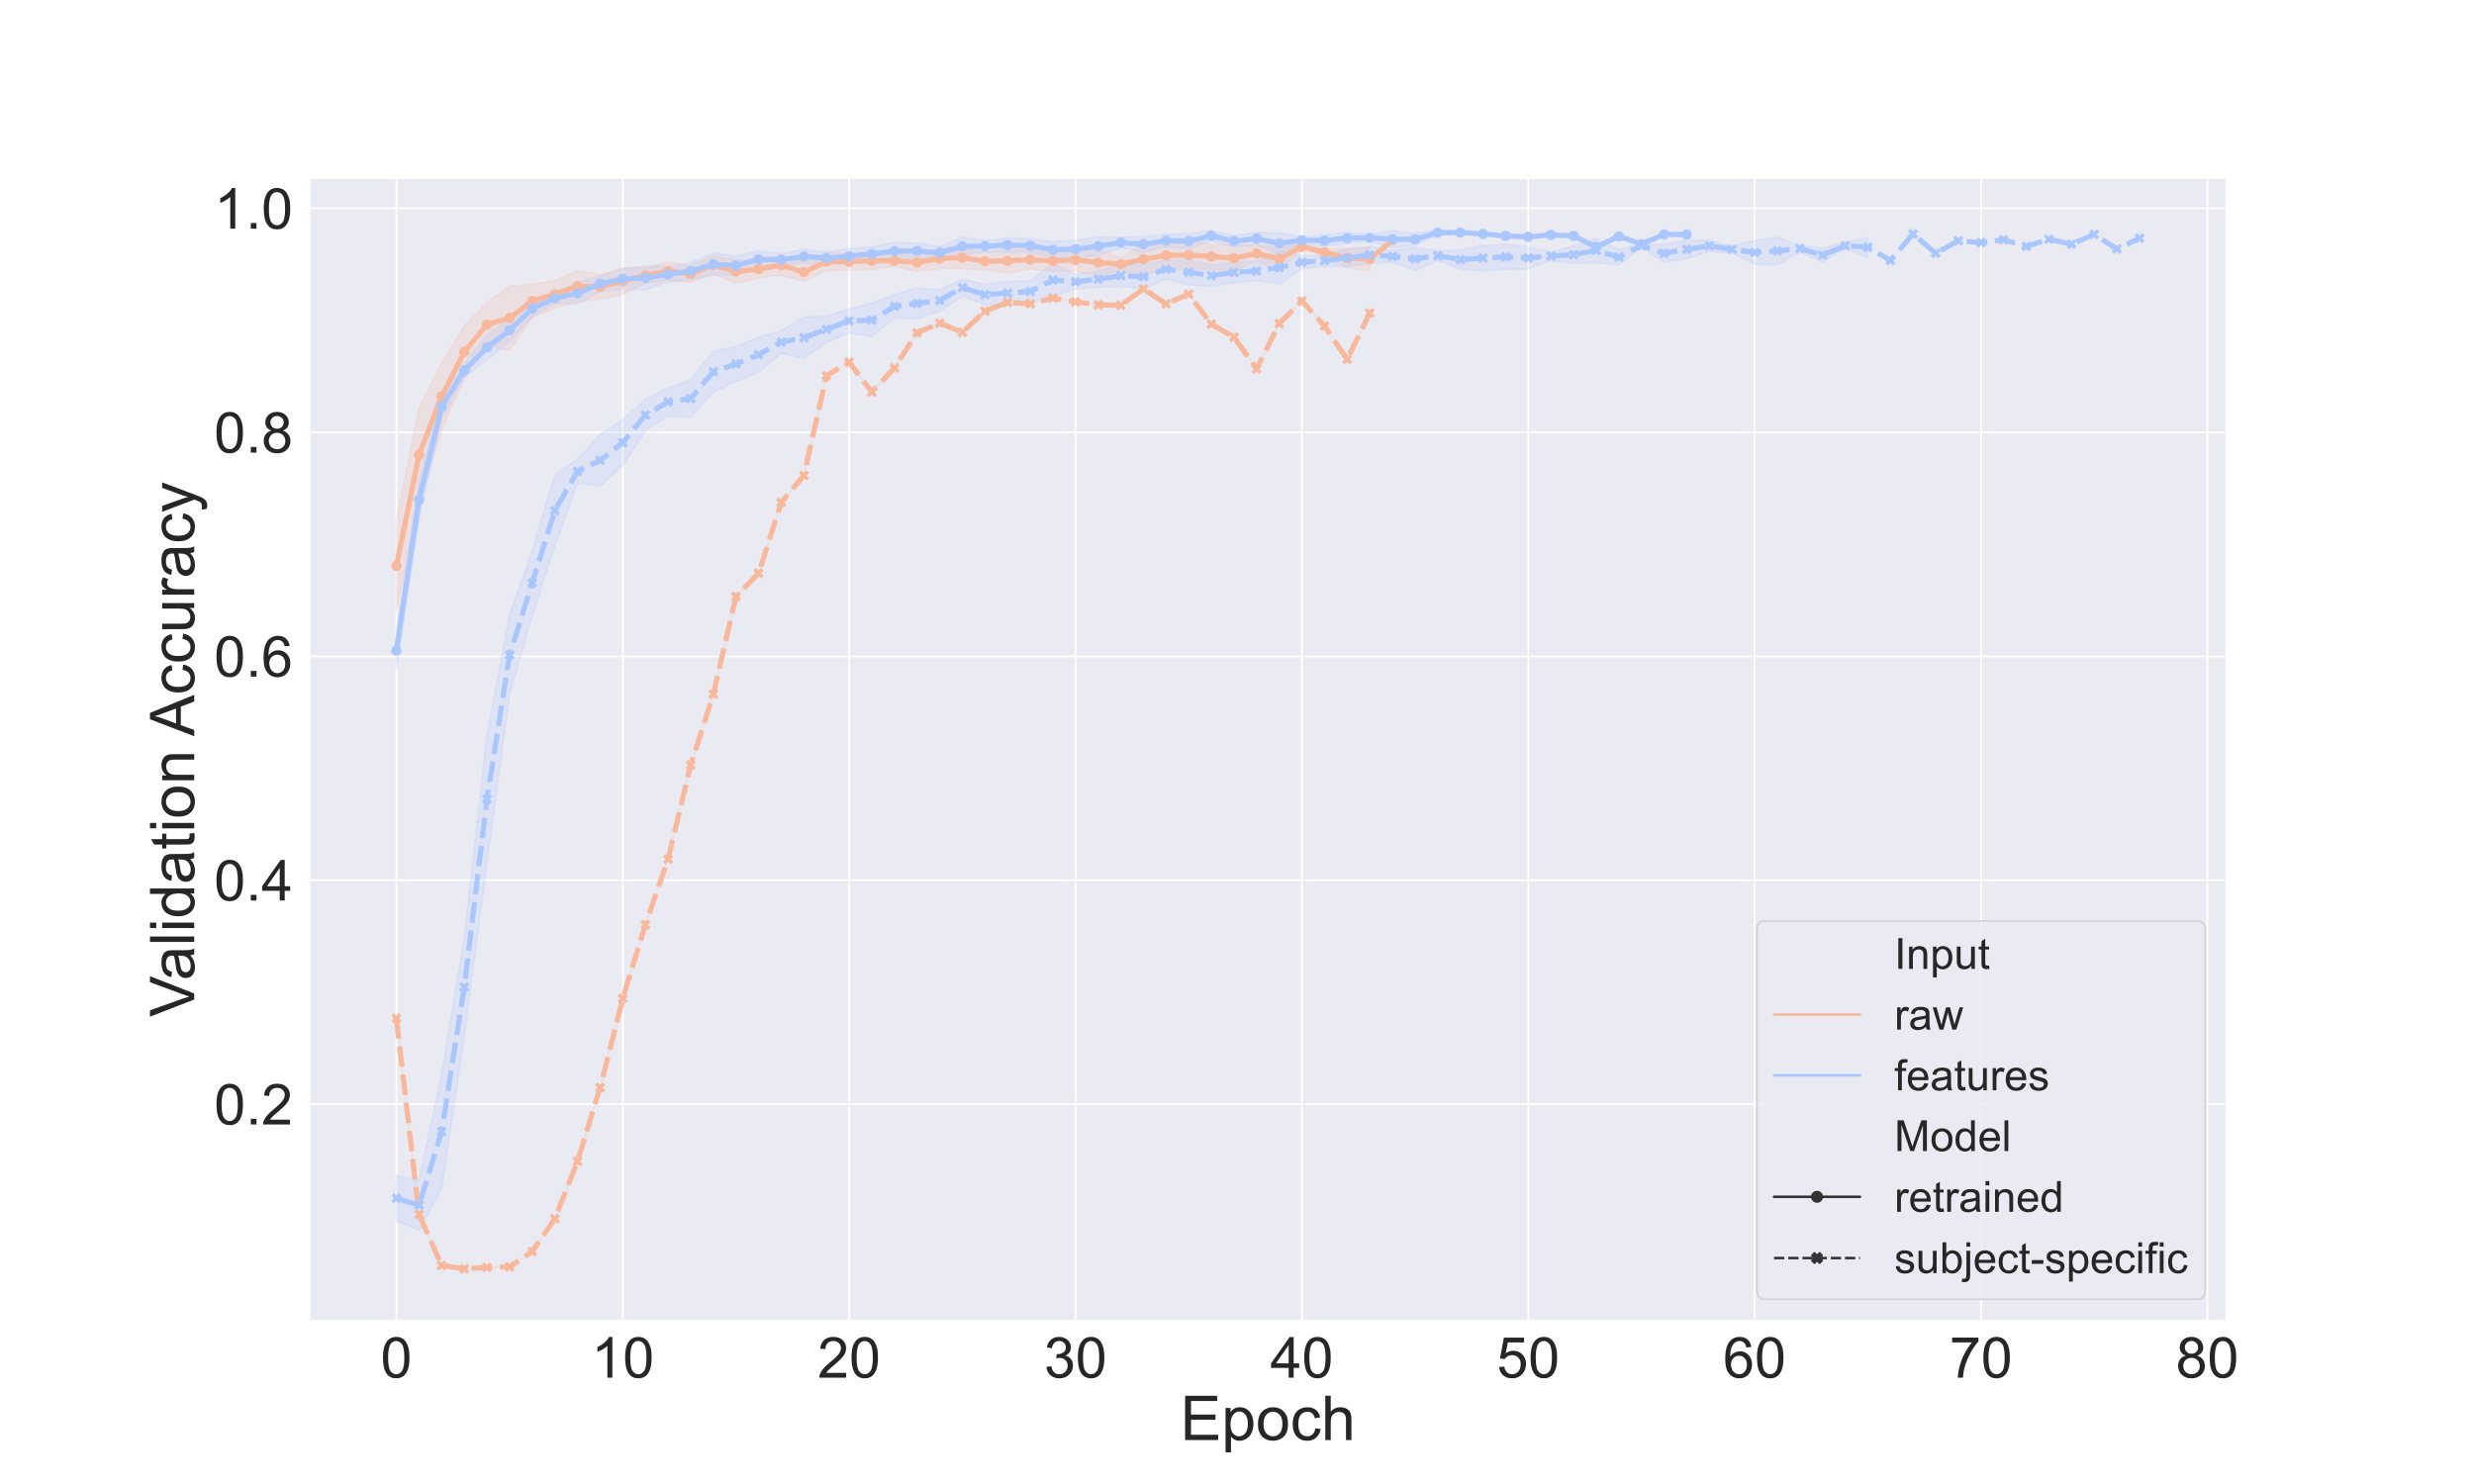 <?xml version="1.0" encoding="utf-8" standalone="no"?>
<!DOCTYPE svg PUBLIC "-//W3C//DTD SVG 1.1//EN"
  "http://www.w3.org/Graphics/SVG/1.1/DTD/svg11.dtd">
<!-- Created with matplotlib (https://matplotlib.org/) -->
<svg height="864pt" version="1.1" viewBox="0 0 1440 864" width="1440pt" xmlns="http://www.w3.org/2000/svg" xmlns:xlink="http://www.w3.org/1999/xlink">
 <defs>
  <style type="text/css">*{stroke-linecap:butt;stroke-linejoin:round;}</style>
 </defs>
 <g id="figure_1">
  <g id="patch_1">
   <path d="M 0 864 
L 1440 864 
L 1440 0 
L 0 0 
z
" style="fill:#ffffff;"/>
  </g>
  <g id="axes_1">
   <g id="patch_2">
    <path d="M 180 768.96 
L 1296 768.96 
L 1296 103.68 
L 180 103.68 
z
" style="fill:#eaeaf2;"/>
   </g>
   <g id="matplotlib.axis_1">
    <g id="xtick_1">
     <g id="line2d_1">
      <path clip-path="url(#p78457ff47d)" d="M 230.727 768.96 
L 230.727 103.68 
" style="fill:none;stroke:#ffffff;stroke-linecap:round;"/>
     </g>
     <g id="text_1">
      <!-- 0 -->
      <g style="fill:#262626;" transform="translate(221.552 802.081)scale(0.33 -0.33)">
       <defs>
        <path d="M 4.156 35.297 
Q 4.156 48 6.766 55.734 
Q 9.375 63.484 14.516 67.672 
Q 19.672 71.875 27.484 71.875 
Q 33.25 71.875 37.594 69.547 
Q 41.938 67.234 44.766 62.859 
Q 47.609 58.5 49.219 52.219 
Q 50.828 45.953 50.828 35.297 
Q 50.828 22.703 48.234 14.969 
Q 45.656 7.234 40.5 3 
Q 35.359 -1.219 27.484 -1.219 
Q 17.141 -1.219 11.234 6.203 
Q 4.156 15.141 4.156 35.297 
z
M 13.188 35.297 
Q 13.188 17.672 17.312 11.828 
Q 21.438 6 27.484 6 
Q 33.547 6 37.672 11.859 
Q 41.797 17.719 41.797 35.297 
Q 41.797 52.984 37.672 58.781 
Q 33.547 64.594 27.391 64.594 
Q 21.344 64.594 17.719 59.469 
Q 13.188 52.938 13.188 35.297 
z
" id="ArialMT-48"/>
       </defs>
       <use xlink:href="#ArialMT-48"/>
      </g>
     </g>
    </g>
    <g id="xtick_2">
     <g id="line2d_2">
      <path clip-path="url(#p78457ff47d)" d="M 362.486 768.96 
L 362.486 103.68 
" style="fill:none;stroke:#ffffff;stroke-linecap:round;"/>
     </g>
     <g id="text_2">
      <!-- 10 -->
      <g style="fill:#262626;" transform="translate(344.135 802.081)scale(0.33 -0.33)">
       <defs>
        <path d="M 37.25 0 
L 28.469 0 
L 28.469 56 
Q 25.297 52.984 20.141 49.953 
Q 14.984 46.922 10.891 45.406 
L 10.891 53.906 
Q 18.266 57.375 23.781 62.297 
Q 29.297 67.234 31.594 71.875 
L 37.25 71.875 
z
" id="ArialMT-49"/>
       </defs>
       <use xlink:href="#ArialMT-49"/>
       <use x="55.615" xlink:href="#ArialMT-48"/>
      </g>
     </g>
    </g>
    <g id="xtick_3">
     <g id="line2d_3">
      <path clip-path="url(#p78457ff47d)" d="M 494.246 768.96 
L 494.246 103.68 
" style="fill:none;stroke:#ffffff;stroke-linecap:round;"/>
     </g>
     <g id="text_3">
      <!-- 20 -->
      <g style="fill:#262626;" transform="translate(475.894 802.081)scale(0.33 -0.33)">
       <defs>
        <path d="M 50.344 8.453 
L 50.344 0 
L 3.031 0 
Q 2.938 3.172 4.047 6.109 
Q 5.859 10.938 9.828 15.625 
Q 13.812 20.312 21.344 26.469 
Q 33.016 36.031 37.109 41.625 
Q 41.219 47.219 41.219 52.203 
Q 41.219 57.422 37.469 61 
Q 33.734 64.594 27.734 64.594 
Q 21.391 64.594 17.578 60.781 
Q 13.766 56.984 13.719 50.25 
L 4.688 51.172 
Q 5.609 61.281 11.656 66.578 
Q 17.719 71.875 27.938 71.875 
Q 38.234 71.875 44.234 66.156 
Q 50.25 60.453 50.25 52 
Q 50.25 47.703 48.484 43.547 
Q 46.734 39.406 42.656 34.812 
Q 38.578 30.219 29.109 22.219 
Q 21.188 15.578 18.938 13.203 
Q 16.703 10.844 15.234 8.453 
z
" id="ArialMT-50"/>
       </defs>
       <use xlink:href="#ArialMT-50"/>
       <use x="55.615" xlink:href="#ArialMT-48"/>
      </g>
     </g>
    </g>
    <g id="xtick_4">
     <g id="line2d_4">
      <path clip-path="url(#p78457ff47d)" d="M 626.005 768.96 
L 626.005 103.68 
" style="fill:none;stroke:#ffffff;stroke-linecap:round;"/>
     </g>
     <g id="text_4">
      <!-- 30 -->
      <g style="fill:#262626;" transform="translate(607.654 802.081)scale(0.33 -0.33)">
       <defs>
        <path d="M 4.203 18.891 
L 12.984 20.062 
Q 14.5 12.594 18.141 9.297 
Q 21.781 6 27 6 
Q 33.203 6 37.469 10.297 
Q 41.75 14.594 41.75 20.953 
Q 41.75 27 37.797 30.922 
Q 33.844 34.859 27.734 34.859 
Q 25.25 34.859 21.531 33.891 
L 22.516 41.609 
Q 23.391 41.5 23.922 41.5 
Q 29.547 41.5 34.031 44.422 
Q 38.531 47.359 38.531 53.469 
Q 38.531 58.297 35.25 61.469 
Q 31.984 64.656 26.812 64.656 
Q 21.688 64.656 18.266 61.422 
Q 14.844 58.203 13.875 51.766 
L 5.078 53.328 
Q 6.688 62.156 12.391 67.016 
Q 18.109 71.875 26.609 71.875 
Q 32.469 71.875 37.391 69.359 
Q 42.328 66.844 44.938 62.5 
Q 47.562 58.156 47.562 53.266 
Q 47.562 48.641 45.062 44.828 
Q 42.578 41.016 37.703 38.766 
Q 44.047 37.312 47.562 32.688 
Q 51.078 28.078 51.078 21.141 
Q 51.078 11.766 44.234 5.25 
Q 37.406 -1.266 26.953 -1.266 
Q 17.531 -1.266 11.297 4.344 
Q 5.078 9.969 4.203 18.891 
z
" id="ArialMT-51"/>
       </defs>
       <use xlink:href="#ArialMT-51"/>
       <use x="55.615" xlink:href="#ArialMT-48"/>
      </g>
     </g>
    </g>
    <g id="xtick_5">
     <g id="line2d_5">
      <path clip-path="url(#p78457ff47d)" d="M 757.764 768.96 
L 757.764 103.68 
" style="fill:none;stroke:#ffffff;stroke-linecap:round;"/>
     </g>
     <g id="text_5">
      <!-- 40 -->
      <g style="fill:#262626;" transform="translate(739.413 802.081)scale(0.33 -0.33)">
       <defs>
        <path d="M 32.328 0 
L 32.328 17.141 
L 1.266 17.141 
L 1.266 25.203 
L 33.938 71.578 
L 41.109 71.578 
L 41.109 25.203 
L 50.781 25.203 
L 50.781 17.141 
L 41.109 17.141 
L 41.109 0 
z
M 32.328 25.203 
L 32.328 57.469 
L 9.906 25.203 
z
" id="ArialMT-52"/>
       </defs>
       <use xlink:href="#ArialMT-52"/>
       <use x="55.615" xlink:href="#ArialMT-48"/>
      </g>
     </g>
    </g>
    <g id="xtick_6">
     <g id="line2d_6">
      <path clip-path="url(#p78457ff47d)" d="M 889.523 768.96 
L 889.523 103.68 
" style="fill:none;stroke:#ffffff;stroke-linecap:round;"/>
     </g>
     <g id="text_6">
      <!-- 50 -->
      <g style="fill:#262626;" transform="translate(871.172 802.081)scale(0.33 -0.33)">
       <defs>
        <path d="M 4.156 18.75 
L 13.375 19.531 
Q 14.406 12.797 18.141 9.391 
Q 21.875 6 27.156 6 
Q 33.5 6 37.891 10.781 
Q 42.281 15.578 42.281 23.484 
Q 42.281 31 38.062 35.344 
Q 33.844 39.703 27 39.703 
Q 22.75 39.703 19.328 37.766 
Q 15.922 35.844 13.969 32.766 
L 5.719 33.844 
L 12.641 70.609 
L 48.25 70.609 
L 48.25 62.203 
L 19.672 62.203 
L 15.828 42.969 
Q 22.266 47.469 29.344 47.469 
Q 38.719 47.469 45.156 40.969 
Q 51.609 34.469 51.609 24.266 
Q 51.609 14.547 45.953 7.469 
Q 39.062 -1.219 27.156 -1.219 
Q 17.391 -1.219 11.203 4.25 
Q 5.031 9.719 4.156 18.75 
z
" id="ArialMT-53"/>
       </defs>
       <use xlink:href="#ArialMT-53"/>
       <use x="55.615" xlink:href="#ArialMT-48"/>
      </g>
     </g>
    </g>
    <g id="xtick_7">
     <g id="line2d_7">
      <path clip-path="url(#p78457ff47d)" d="M 1021.282 768.96 
L 1021.282 103.68 
" style="fill:none;stroke:#ffffff;stroke-linecap:round;"/>
     </g>
     <g id="text_7">
      <!-- 60 -->
      <g style="fill:#262626;" transform="translate(1002.931 802.081)scale(0.33 -0.33)">
       <defs>
        <path d="M 49.75 54.047 
L 41.016 53.375 
Q 39.844 58.547 37.703 60.891 
Q 34.125 64.656 28.906 64.656 
Q 24.703 64.656 21.531 62.312 
Q 17.391 59.281 14.984 53.469 
Q 12.594 47.656 12.5 36.922 
Q 15.672 41.75 20.266 44.094 
Q 24.859 46.438 29.891 46.438 
Q 38.672 46.438 44.844 39.969 
Q 51.031 33.5 51.031 23.25 
Q 51.031 16.5 48.125 10.719 
Q 45.219 4.938 40.141 1.859 
Q 35.062 -1.219 28.609 -1.219 
Q 17.625 -1.219 10.688 6.859 
Q 3.766 14.938 3.766 33.5 
Q 3.766 54.25 11.422 63.672 
Q 18.109 71.875 29.438 71.875 
Q 37.891 71.875 43.281 67.141 
Q 48.688 62.406 49.75 54.047 
z
M 13.875 23.188 
Q 13.875 18.656 15.797 14.5 
Q 17.719 10.359 21.188 8.172 
Q 24.656 6 28.469 6 
Q 34.031 6 38.031 10.484 
Q 42.047 14.984 42.047 22.703 
Q 42.047 30.125 38.078 34.391 
Q 34.125 38.672 28.125 38.672 
Q 22.172 38.672 18.016 34.391 
Q 13.875 30.125 13.875 23.188 
z
" id="ArialMT-54"/>
       </defs>
       <use xlink:href="#ArialMT-54"/>
       <use x="55.615" xlink:href="#ArialMT-48"/>
      </g>
     </g>
    </g>
    <g id="xtick_8">
     <g id="line2d_8">
      <path clip-path="url(#p78457ff47d)" d="M 1153.041 768.96 
L 1153.041 103.68 
" style="fill:none;stroke:#ffffff;stroke-linecap:round;"/>
     </g>
     <g id="text_8">
      <!-- 70 -->
      <g style="fill:#262626;" transform="translate(1134.69 802.081)scale(0.33 -0.33)">
       <defs>
        <path d="M 4.734 62.203 
L 4.734 70.656 
L 51.078 70.656 
L 51.078 63.812 
Q 44.234 56.547 37.516 44.484 
Q 30.812 32.422 27.156 19.672 
Q 24.516 10.688 23.781 0 
L 14.75 0 
Q 14.891 8.453 18.062 20.406 
Q 21.234 32.375 27.172 43.484 
Q 33.109 54.594 39.797 62.203 
z
" id="ArialMT-55"/>
       </defs>
       <use xlink:href="#ArialMT-55"/>
       <use x="55.615" xlink:href="#ArialMT-48"/>
      </g>
     </g>
    </g>
    <g id="xtick_9">
     <g id="line2d_9">
      <path clip-path="url(#p78457ff47d)" d="M 1284.8 768.96 
L 1284.8 103.68 
" style="fill:none;stroke:#ffffff;stroke-linecap:round;"/>
     </g>
     <g id="text_9">
      <!-- 80 -->
      <g style="fill:#262626;" transform="translate(1266.449 802.081)scale(0.33 -0.33)">
       <defs>
        <path d="M 17.672 38.812 
Q 12.203 40.828 9.562 44.531 
Q 6.938 48.25 6.938 53.422 
Q 6.938 61.234 12.547 66.547 
Q 18.172 71.875 27.484 71.875 
Q 36.859 71.875 42.578 66.422 
Q 48.297 60.984 48.297 53.172 
Q 48.297 48.188 45.672 44.5 
Q 43.062 40.828 37.75 38.812 
Q 44.344 36.672 47.781 31.875 
Q 51.219 27.094 51.219 20.453 
Q 51.219 11.281 44.719 5.031 
Q 38.234 -1.219 27.641 -1.219 
Q 17.047 -1.219 10.547 5.047 
Q 4.047 11.328 4.047 20.703 
Q 4.047 27.688 7.594 32.391 
Q 11.141 37.109 17.672 38.812 
z
M 15.922 53.719 
Q 15.922 48.641 19.188 45.406 
Q 22.469 42.188 27.688 42.188 
Q 32.766 42.188 36.016 45.375 
Q 39.266 48.578 39.266 53.219 
Q 39.266 58.062 35.906 61.359 
Q 32.562 64.656 27.594 64.656 
Q 22.562 64.656 19.234 61.422 
Q 15.922 58.203 15.922 53.719 
z
M 13.094 20.656 
Q 13.094 16.891 14.875 13.375 
Q 16.656 9.859 20.172 7.922 
Q 23.688 6 27.734 6 
Q 34.031 6 38.125 10.047 
Q 42.234 14.109 42.234 20.359 
Q 42.234 26.703 38.016 30.859 
Q 33.797 35.016 27.438 35.016 
Q 21.234 35.016 17.156 30.906 
Q 13.094 26.812 13.094 20.656 
z
" id="ArialMT-56"/>
       </defs>
       <use xlink:href="#ArialMT-56"/>
       <use x="55.615" xlink:href="#ArialMT-48"/>
      </g>
     </g>
    </g>
    <g id="text_10">
     <!-- Epoch -->
     <g style="fill:#262626;" transform="translate(686.964 838.408)scale(0.36 -0.36)">
      <defs>
       <path d="M 7.906 0 
L 7.906 71.578 
L 59.672 71.578 
L 59.672 63.141 
L 17.391 63.141 
L 17.391 41.219 
L 56.984 41.219 
L 56.984 32.812 
L 17.391 32.812 
L 17.391 8.453 
L 61.328 8.453 
L 61.328 0 
z
" id="ArialMT-69"/>
       <path d="M 6.594 -19.875 
L 6.594 51.859 
L 14.594 51.859 
L 14.594 45.125 
Q 17.438 49.078 21 51.047 
Q 24.562 53.031 29.641 53.031 
Q 36.281 53.031 41.359 49.609 
Q 46.438 46.188 49.016 39.953 
Q 51.609 33.734 51.609 26.312 
Q 51.609 18.359 48.75 11.984 
Q 45.906 5.609 40.453 2.219 
Q 35.016 -1.172 29 -1.172 
Q 24.609 -1.172 21.109 0.688 
Q 17.625 2.547 15.375 5.375 
L 15.375 -19.875 
z
M 14.547 25.641 
Q 14.547 15.625 18.594 10.844 
Q 22.656 6.062 28.422 6.062 
Q 34.281 6.062 38.453 11.016 
Q 42.625 15.969 42.625 26.375 
Q 42.625 36.281 38.547 41.203 
Q 34.469 46.141 28.812 46.141 
Q 23.188 46.141 18.859 40.891 
Q 14.547 35.641 14.547 25.641 
z
" id="ArialMT-112"/>
       <path d="M 3.328 25.922 
Q 3.328 40.328 11.328 47.266 
Q 18.016 53.031 27.641 53.031 
Q 38.328 53.031 45.109 46.016 
Q 51.906 39.016 51.906 26.656 
Q 51.906 16.656 48.906 10.906 
Q 45.906 5.172 40.156 2 
Q 34.422 -1.172 27.641 -1.172 
Q 16.75 -1.172 10.031 5.812 
Q 3.328 12.797 3.328 25.922 
z
M 12.359 25.922 
Q 12.359 15.969 16.703 11.016 
Q 21.047 6.062 27.641 6.062 
Q 34.188 6.062 38.531 11.031 
Q 42.875 16.016 42.875 26.219 
Q 42.875 35.844 38.5 40.797 
Q 34.125 45.75 27.641 45.75 
Q 21.047 45.75 16.703 40.812 
Q 12.359 35.891 12.359 25.922 
z
" id="ArialMT-111"/>
       <path d="M 40.438 19 
L 49.078 17.875 
Q 47.656 8.938 41.812 3.875 
Q 35.984 -1.172 27.484 -1.172 
Q 16.844 -1.172 10.375 5.781 
Q 3.906 12.75 3.906 25.734 
Q 3.906 34.125 6.688 40.422 
Q 9.469 46.734 15.156 49.875 
Q 20.844 53.031 27.547 53.031 
Q 35.984 53.031 41.359 48.75 
Q 46.734 44.484 48.25 36.625 
L 39.703 35.297 
Q 38.484 40.531 35.375 43.156 
Q 32.281 45.797 27.875 45.797 
Q 21.234 45.797 17.078 41.031 
Q 12.938 36.281 12.938 25.984 
Q 12.938 15.531 16.938 10.797 
Q 20.953 6.062 27.391 6.062 
Q 32.562 6.062 36.031 9.234 
Q 39.5 12.406 40.438 19 
z
" id="ArialMT-99"/>
       <path d="M 6.594 0 
L 6.594 71.578 
L 15.375 71.578 
L 15.375 45.906 
Q 21.531 53.031 30.906 53.031 
Q 36.672 53.031 40.922 50.75 
Q 45.172 48.484 47 44.484 
Q 48.828 40.484 48.828 32.859 
L 48.828 0 
L 40.047 0 
L 40.047 32.859 
Q 40.047 39.453 37.188 42.453 
Q 34.328 45.453 29.109 45.453 
Q 25.203 45.453 21.75 43.422 
Q 18.312 41.406 16.844 37.938 
Q 15.375 34.469 15.375 28.375 
L 15.375 0 
z
" id="ArialMT-104"/>
      </defs>
      <use xlink:href="#ArialMT-69"/>
      <use x="66.699" xlink:href="#ArialMT-112"/>
      <use x="122.314" xlink:href="#ArialMT-111"/>
      <use x="177.93" xlink:href="#ArialMT-99"/>
      <use x="227.93" xlink:href="#ArialMT-104"/>
     </g>
    </g>
   </g>
   <g id="matplotlib.axis_2">
    <g id="ytick_1">
     <g id="line2d_10">
      <path clip-path="url(#p78457ff47d)" d="M 180 642.858 
L 1296 642.858 
" style="fill:none;stroke:#ffffff;stroke-linecap:round;"/>
     </g>
     <g id="text_11">
      <!-- 0.2 -->
      <g style="fill:#262626;" transform="translate(124.63 654.668)scale(0.33 -0.33)">
       <defs>
        <path d="M 9.078 0 
L 9.078 10.016 
L 19.094 10.016 
L 19.094 0 
z
" id="ArialMT-46"/>
       </defs>
       <use xlink:href="#ArialMT-48"/>
       <use x="55.615" xlink:href="#ArialMT-46"/>
       <use x="83.398" xlink:href="#ArialMT-50"/>
      </g>
     </g>
    </g>
    <g id="ytick_2">
     <g id="line2d_11">
      <path clip-path="url(#p78457ff47d)" d="M 180 512.479 
L 1296 512.479 
" style="fill:none;stroke:#ffffff;stroke-linecap:round;"/>
     </g>
     <g id="text_12">
      <!-- 0.4 -->
      <g style="fill:#262626;" transform="translate(124.63 524.289)scale(0.33 -0.33)">
       <use xlink:href="#ArialMT-48"/>
       <use x="55.615" xlink:href="#ArialMT-46"/>
       <use x="83.398" xlink:href="#ArialMT-52"/>
      </g>
     </g>
    </g>
    <g id="ytick_3">
     <g id="line2d_12">
      <path clip-path="url(#p78457ff47d)" d="M 180 382.099 
L 1296 382.099 
" style="fill:none;stroke:#ffffff;stroke-linecap:round;"/>
     </g>
     <g id="text_13">
      <!-- 0.6 -->
      <g style="fill:#262626;" transform="translate(124.63 393.91)scale(0.33 -0.33)">
       <use xlink:href="#ArialMT-48"/>
       <use x="55.615" xlink:href="#ArialMT-46"/>
       <use x="83.398" xlink:href="#ArialMT-54"/>
      </g>
     </g>
    </g>
    <g id="ytick_4">
     <g id="line2d_13">
      <path clip-path="url(#p78457ff47d)" d="M 180 251.72 
L 1296 251.72 
" style="fill:none;stroke:#ffffff;stroke-linecap:round;"/>
     </g>
     <g id="text_14">
      <!-- 0.8 -->
      <g style="fill:#262626;" transform="translate(124.63 263.53)scale(0.33 -0.33)">
       <use xlink:href="#ArialMT-48"/>
       <use x="55.615" xlink:href="#ArialMT-46"/>
       <use x="83.398" xlink:href="#ArialMT-56"/>
      </g>
     </g>
    </g>
    <g id="ytick_5">
     <g id="line2d_14">
      <path clip-path="url(#p78457ff47d)" d="M 180 121.341 
L 1296 121.341 
" style="fill:none;stroke:#ffffff;stroke-linecap:round;"/>
     </g>
     <g id="text_15">
      <!-- 1.0 -->
      <g style="fill:#262626;" transform="translate(124.63 133.151)scale(0.33 -0.33)">
       <use xlink:href="#ArialMT-49"/>
       <use x="55.615" xlink:href="#ArialMT-46"/>
       <use x="83.398" xlink:href="#ArialMT-48"/>
      </g>
     </g>
    </g>
    <g id="text_16">
     <!-- Validation Accuracy -->
     <g style="fill:#262626;" transform="translate(113.053 592.076)rotate(-90)scale(0.36 -0.36)">
      <defs>
       <path d="M 28.172 0 
L 0.438 71.578 
L 10.688 71.578 
L 29.297 19.578 
Q 31.547 13.328 33.062 7.859 
Q 34.719 13.719 36.922 19.578 
L 56.25 71.578 
L 65.922 71.578 
L 37.891 0 
z
" id="ArialMT-86"/>
       <path d="M 40.438 6.391 
Q 35.547 2.25 31.031 0.531 
Q 26.516 -1.172 21.344 -1.172 
Q 12.797 -1.172 8.203 3 
Q 3.609 7.172 3.609 13.672 
Q 3.609 17.484 5.344 20.625 
Q 7.078 23.781 9.891 25.688 
Q 12.703 27.594 16.219 28.562 
Q 18.797 29.25 24.031 29.891 
Q 34.672 31.156 39.703 32.906 
Q 39.75 34.719 39.75 35.203 
Q 39.75 40.578 37.25 42.781 
Q 33.891 45.75 27.25 45.75 
Q 21.047 45.75 18.094 43.578 
Q 15.141 41.406 13.719 35.891 
L 5.125 37.062 
Q 6.297 42.578 8.984 45.969 
Q 11.672 49.359 16.75 51.188 
Q 21.828 53.031 28.516 53.031 
Q 35.156 53.031 39.297 51.469 
Q 43.453 49.906 45.406 47.531 
Q 47.359 45.172 48.141 41.547 
Q 48.578 39.312 48.578 33.453 
L 48.578 21.734 
Q 48.578 9.469 49.141 6.219 
Q 49.703 2.984 51.375 0 
L 42.188 0 
Q 40.828 2.734 40.438 6.391 
z
M 39.703 26.031 
Q 34.906 24.078 25.344 22.703 
Q 19.922 21.922 17.672 20.938 
Q 15.438 19.969 14.203 18.094 
Q 12.984 16.219 12.984 13.922 
Q 12.984 10.406 15.641 8.062 
Q 18.312 5.719 23.438 5.719 
Q 28.516 5.719 32.469 7.938 
Q 36.422 10.156 38.281 14.016 
Q 39.703 17 39.703 22.797 
z
" id="ArialMT-97"/>
       <path d="M 6.391 0 
L 6.391 71.578 
L 15.188 71.578 
L 15.188 0 
z
" id="ArialMT-108"/>
       <path d="M 6.641 61.469 
L 6.641 71.578 
L 15.438 71.578 
L 15.438 61.469 
z
M 6.641 0 
L 6.641 51.859 
L 15.438 51.859 
L 15.438 0 
z
" id="ArialMT-105"/>
       <path d="M 40.234 0 
L 40.234 6.547 
Q 35.297 -1.172 25.734 -1.172 
Q 19.531 -1.172 14.328 2.25 
Q 9.125 5.672 6.266 11.797 
Q 3.422 17.922 3.422 25.875 
Q 3.422 33.641 6 39.969 
Q 8.594 46.297 13.766 49.656 
Q 18.953 53.031 25.344 53.031 
Q 30.031 53.031 33.688 51.047 
Q 37.359 49.078 39.656 45.906 
L 39.656 71.578 
L 48.391 71.578 
L 48.391 0 
z
M 12.453 25.875 
Q 12.453 15.922 16.641 10.984 
Q 20.844 6.062 26.562 6.062 
Q 32.328 6.062 36.344 10.766 
Q 40.375 15.484 40.375 25.141 
Q 40.375 35.797 36.266 40.766 
Q 32.172 45.75 26.172 45.75 
Q 20.312 45.75 16.375 40.969 
Q 12.453 36.188 12.453 25.875 
z
" id="ArialMT-100"/>
       <path d="M 25.781 7.859 
L 27.047 0.094 
Q 23.344 -0.688 20.406 -0.688 
Q 15.625 -0.688 12.984 0.828 
Q 10.359 2.344 9.281 4.812 
Q 8.203 7.281 8.203 15.188 
L 8.203 45.016 
L 1.766 45.016 
L 1.766 51.859 
L 8.203 51.859 
L 8.203 64.703 
L 16.938 69.969 
L 16.938 51.859 
L 25.781 51.859 
L 25.781 45.016 
L 16.938 45.016 
L 16.938 14.703 
Q 16.938 10.938 17.406 9.859 
Q 17.875 8.797 18.922 8.156 
Q 19.969 7.516 21.922 7.516 
Q 23.391 7.516 25.781 7.859 
z
" id="ArialMT-116"/>
       <path d="M 6.594 0 
L 6.594 51.859 
L 14.5 51.859 
L 14.5 44.484 
Q 20.219 53.031 31 53.031 
Q 35.688 53.031 39.625 51.344 
Q 43.562 49.656 45.516 46.922 
Q 47.469 44.188 48.25 40.438 
Q 48.734 37.984 48.734 31.891 
L 48.734 0 
L 39.938 0 
L 39.938 31.547 
Q 39.938 36.922 38.906 39.578 
Q 37.891 42.234 35.281 43.812 
Q 32.672 45.406 29.156 45.406 
Q 23.531 45.406 19.453 41.844 
Q 15.375 38.281 15.375 28.328 
L 15.375 0 
z
" id="ArialMT-110"/>
       <path id="ArialMT-32"/>
       <path d="M -0.141 0 
L 27.344 71.578 
L 37.547 71.578 
L 66.844 0 
L 56.062 0 
L 47.703 21.688 
L 17.781 21.688 
L 9.906 0 
z
M 20.516 29.391 
L 44.781 29.391 
L 37.312 49.219 
Q 33.891 58.25 32.234 64.062 
Q 30.859 57.172 28.375 50.391 
z
" id="ArialMT-65"/>
       <path d="M 40.578 0 
L 40.578 7.625 
Q 34.516 -1.172 24.125 -1.172 
Q 19.531 -1.172 15.547 0.578 
Q 11.578 2.344 9.641 5 
Q 7.719 7.672 6.938 11.531 
Q 6.391 14.109 6.391 19.734 
L 6.391 51.859 
L 15.188 51.859 
L 15.188 23.094 
Q 15.188 16.219 15.719 13.812 
Q 16.547 10.359 19.234 8.375 
Q 21.922 6.391 25.875 6.391 
Q 29.828 6.391 33.297 8.422 
Q 36.766 10.453 38.203 13.938 
Q 39.656 17.438 39.656 24.078 
L 39.656 51.859 
L 48.438 51.859 
L 48.438 0 
z
" id="ArialMT-117"/>
       <path d="M 6.5 0 
L 6.5 51.859 
L 14.406 51.859 
L 14.406 44 
Q 17.438 49.516 20 51.266 
Q 22.562 53.031 25.641 53.031 
Q 30.078 53.031 34.672 50.203 
L 31.641 42.047 
Q 28.422 43.953 25.203 43.953 
Q 22.312 43.953 20.016 42.219 
Q 17.719 40.484 16.75 37.406 
Q 15.281 32.719 15.281 27.156 
L 15.281 0 
z
" id="ArialMT-114"/>
       <path d="M 6.203 -19.969 
L 5.219 -11.719 
Q 8.109 -12.5 10.25 -12.5 
Q 13.188 -12.5 14.938 -11.516 
Q 16.703 -10.547 17.828 -8.797 
Q 18.656 -7.469 20.516 -2.25 
Q 20.75 -1.516 21.297 -0.094 
L 1.609 51.859 
L 11.078 51.859 
L 21.875 21.828 
Q 23.969 16.109 25.641 9.812 
Q 27.156 15.875 29.25 21.625 
L 40.328 51.859 
L 49.125 51.859 
L 29.391 -0.875 
Q 26.219 -9.422 24.469 -12.641 
Q 22.125 -17 19.094 -19.016 
Q 16.062 -21.047 11.859 -21.047 
Q 9.328 -21.047 6.203 -19.969 
z
" id="ArialMT-121"/>
      </defs>
      <use xlink:href="#ArialMT-86"/>
      <use x="59.324" xlink:href="#ArialMT-97"/>
      <use x="114.939" xlink:href="#ArialMT-108"/>
      <use x="137.156" xlink:href="#ArialMT-105"/>
      <use x="159.373" xlink:href="#ArialMT-100"/>
      <use x="214.988" xlink:href="#ArialMT-97"/>
      <use x="270.604" xlink:href="#ArialMT-116"/>
      <use x="298.387" xlink:href="#ArialMT-105"/>
      <use x="320.604" xlink:href="#ArialMT-111"/>
      <use x="376.219" xlink:href="#ArialMT-110"/>
      <use x="431.834" xlink:href="#ArialMT-32"/>
      <use x="454.117" xlink:href="#ArialMT-65"/>
      <use x="520.816" xlink:href="#ArialMT-99"/>
      <use x="570.816" xlink:href="#ArialMT-99"/>
      <use x="620.816" xlink:href="#ArialMT-117"/>
      <use x="676.432" xlink:href="#ArialMT-114"/>
      <use x="709.732" xlink:href="#ArialMT-97"/>
      <use x="765.348" xlink:href="#ArialMT-99"/>
      <use x="815.348" xlink:href="#ArialMT-121"/>
     </g>
    </g>
   </g>
   <g id="PolyCollection_1">
    <defs>
     <path d="M 230.727 -560.874 
L 230.727 -508.163 
L 243.903 -571.989 
L 257.079 -613.573 
L 270.255 -644.151 
L 283.431 -662.25 
L 296.607 -660.293 
L 309.783 -679.157 
L 322.959 -684.679 
L 336.135 -688.338 
L 349.311 -689.82 
L 362.486 -692.54 
L 375.662 -699.145 
L 388.838 -700.835 
L 402.014 -699.724 
L 415.19 -704.555 
L 428.366 -699.25 
L 441.542 -702.136 
L 454.718 -703.921 
L 467.894 -700.159 
L 481.07 -706.346 
L 494.246 -706.903 
L 507.421 -707.245 
L 520.597 -708.927 
L 533.773 -705.958 
L 546.949 -707.625 
L 560.125 -707.61 
L 573.301 -707.098 
L 586.477 -704.833 
L 599.653 -707.385 
L 612.829 -706.169 
L 626.005 -706.334 
L 639.181 -703.349 
L 652.357 -706.462 
L 665.532 -704.02 
L 678.708 -706.791 
L 691.884 -706.701 
L 705.06 -707.666 
L 718.236 -705.755 
L 731.412 -712.094 
L 744.588 -705.964 
L 757.764 -719.24 
L 770.94 -714.895 
L 784.116 -708.423 
L 797.292 -706.111 
L 797.292 -720.089 
L 797.292 -720.089 
L 784.116 -719.087 
L 770.94 -719.35 
L 757.764 -721.365 
L 744.588 -720.844 
L 731.412 -720.747 
L 718.236 -721.642 
L 705.06 -721.751 
L 691.884 -724.269 
L 678.708 -723.993 
L 665.532 -722.206 
L 652.357 -713.751 
L 639.181 -718.869 
L 626.005 -719.091 
L 612.829 -717.973 
L 599.653 -718.23 
L 586.477 -719.449 
L 573.301 -716.693 
L 560.125 -720.398 
L 546.949 -719.386 
L 533.773 -716.438 
L 520.597 -715.527 
L 507.421 -717.121 
L 494.246 -716.454 
L 481.07 -717.067 
L 467.894 -710.906 
L 454.718 -715.338 
L 441.542 -712.465 
L 428.366 -712.488 
L 415.19 -715.04 
L 402.014 -709.32 
L 388.838 -711.352 
L 375.662 -708.16 
L 362.486 -708.029 
L 349.311 -703.902 
L 336.135 -706.507 
L 322.959 -700.736 
L 309.783 -698.457 
L 296.607 -697.452 
L 283.431 -687.807 
L 270.255 -674.195 
L 257.079 -652.912 
L 243.903 -626.529 
L 230.727 -560.874 
z
" id="m09d8a5b967" style="stroke:#f7b89c;stroke-opacity:0.2;"/>
    </defs>
    <g clip-path="url(#p78457ff47d)">
     <use style="fill:#f7b89c;fill-opacity:0.2;stroke:#f7b89c;stroke-opacity:0.2;" x="0" xlink:href="#m09d8a5b967" y="864"/>
    </g>
   </g>
   <g id="PolyCollection_2">
    <defs>
     <path d="M 230.727 -271.206 
L 230.727 -271.206 
L 243.903 -156.991 
L 257.079 -127.244 
L 270.255 -125.28 
L 283.431 -126.122 
L 296.607 -126.403 
L 309.783 -135.383 
L 322.959 -154.465 
L 336.135 -187.86 
L 349.311 -230.796 
L 362.486 -282.712 
L 375.662 -325.648 
L 388.838 -363.813 
L 402.014 -418.535 
L 415.19 -459.787 
L 428.366 -516.755 
L 441.542 -530.225 
L 454.718 -571.477 
L 467.894 -587.192 
L 481.07 -645.282 
L 494.246 -653.139 
L 507.421 -635.74 
L 520.597 -649.772 
L 533.773 -670.258 
L 546.949 -675.87 
L 560.125 -670.538 
L 573.301 -682.886 
L 586.477 -687.937 
L 599.653 -687.095 
L 612.829 -690.463 
L 626.005 -688.218 
L 639.181 -686.534 
L 652.357 -686.253 
L 665.532 -695.795 
L 678.708 -687.095 
L 691.884 -692.708 
L 705.06 -675.309 
L 718.236 -667.732 
L 731.412 -649.211 
L 744.588 -675.59 
L 757.764 -688.779 
L 770.94 -674.186 
L 784.116 -654.823 
L 797.292 -681.763 
L 797.292 -681.763 
L 797.292 -681.763 
L 784.116 -654.823 
L 770.94 -674.186 
L 757.764 -688.779 
L 744.588 -675.59 
L 731.412 -649.211 
L 718.236 -667.732 
L 705.06 -675.309 
L 691.884 -692.708 
L 678.708 -687.095 
L 665.532 -695.795 
L 652.357 -686.253 
L 639.181 -686.534 
L 626.005 -688.218 
L 612.829 -690.463 
L 599.653 -687.095 
L 586.477 -687.937 
L 573.301 -682.886 
L 560.125 -670.538 
L 546.949 -675.87 
L 533.773 -670.258 
L 520.597 -649.772 
L 507.421 -635.74 
L 494.246 -653.139 
L 481.07 -645.282 
L 467.894 -587.192 
L 454.718 -571.477 
L 441.542 -530.225 
L 428.366 -516.755 
L 415.19 -459.787 
L 402.014 -418.535 
L 388.838 -363.813 
L 375.662 -325.648 
L 362.486 -282.712 
L 349.311 -230.796 
L 336.135 -187.86 
L 322.959 -154.465 
L 309.783 -135.383 
L 296.607 -126.403 
L 283.431 -126.122 
L 270.255 -125.28 
L 257.079 -127.244 
L 243.903 -156.991 
L 230.727 -271.206 
z
" id="m57814ab3b3" style="stroke:#f7b89c;stroke-opacity:0.2;"/>
    </defs>
    <g clip-path="url(#p78457ff47d)">
     <use style="fill:#f7b89c;fill-opacity:0.2;stroke:#f7b89c;stroke-opacity:0.2;" x="0" xlink:href="#m57814ab3b3" y="864"/>
    </g>
   </g>
   <g id="PolyCollection_3">
    <defs>
     <path d="M 230.727 -496.178 
L 230.727 -474.359 
L 243.903 -561.663 
L 257.079 -619.784 
L 270.255 -644.341 
L 283.431 -654.472 
L 296.607 -664.959 
L 309.783 -679.703 
L 322.959 -687.214 
L 336.135 -687.005 
L 349.311 -694.273 
L 362.486 -695.676 
L 375.662 -695.187 
L 388.838 -699.905 
L 402.014 -701.246 
L 415.19 -703.543 
L 428.366 -703.862 
L 441.542 -708.153 
L 454.718 -709.31 
L 467.894 -710.561 
L 481.07 -710.306 
L 494.246 -710.311 
L 507.421 -712.017 
L 520.597 -712.636 
L 533.773 -713.273 
L 546.949 -713.233 
L 560.125 -715.151 
L 573.301 -717.443 
L 586.477 -717.018 
L 599.653 -716.843 
L 612.829 -713.804 
L 626.005 -713.893 
L 639.181 -715.211 
L 652.357 -719.593 
L 665.532 -717.228 
L 678.708 -720.261 
L 691.884 -719.169 
L 705.06 -723.824 
L 718.236 -720.294 
L 731.412 -721.543 
L 744.588 -715.988 
L 757.764 -722.21 
L 770.94 -720.488 
L 784.116 -722.277 
L 797.292 -723.648 
L 810.468 -719.746 
L 823.643 -721.224 
L 836.819 -726.989 
L 849.995 -727.834 
L 863.171 -726.992 
L 863.171 -728.58 
L 863.171 -728.58 
L 849.995 -729.422 
L 836.819 -730.08 
L 823.643 -728.174 
L 810.468 -729.652 
L 797.292 -727.527 
L 784.116 -728.524 
L 770.94 -727.414 
L 757.764 -726.066 
L 744.588 -728.546 
L 731.412 -728.604 
L 718.236 -727.019 
L 705.06 -729.663 
L 691.884 -728.109 
L 678.708 -727.516 
L 665.532 -726.309 
L 652.357 -725.939 
L 639.181 -726.08 
L 626.005 -723.969 
L 612.829 -723.31 
L 599.653 -725.134 
L 586.477 -725.583 
L 573.301 -723.849 
L 560.125 -726.016 
L 546.949 -720.45 
L 533.773 -722.543 
L 520.597 -722.9 
L 507.421 -720.263 
L 494.246 -719.275 
L 481.07 -717.147 
L 467.894 -718.688 
L 454.718 -716.236 
L 441.542 -717.897 
L 428.366 -714.835 
L 415.19 -716.726 
L 402.014 -711.165 
L 388.838 -708.578 
L 375.662 -709.199 
L 362.486 -707.587 
L 349.311 -703.266 
L 336.135 -699.533 
L 322.959 -693.431 
L 309.783 -689.043 
L 296.607 -678.53 
L 283.431 -668.925 
L 270.255 -652.508 
L 257.079 -634.523 
L 243.903 -584.546 
L 230.727 -496.178 
z
" id="m9ff06117d2" style="stroke:#aac7fd;stroke-opacity:0.2;"/>
    </defs>
    <g clip-path="url(#p78457ff47d)">
     <use style="fill:#aac7fd;fill-opacity:0.2;stroke:#aac7fd;stroke-opacity:0.2;" x="0" xlink:href="#m9ff06117d2" y="864"/>
    </g>
   </g>
   <g id="PolyCollection_4">
    <defs>
     <path d="M 230.727 -179.565 
L 230.727 -153.106 
L 243.903 -147.877 
L 257.079 -171.99 
L 270.255 -260.809 
L 283.431 -361.552 
L 296.607 -459.441 
L 309.783 -505.607 
L 322.959 -545.852 
L 336.135 -582.624 
L 349.311 -581.042 
L 362.486 -592.921 
L 375.662 -613.275 
L 388.838 -621.851 
L 402.014 -620.876 
L 415.19 -635.62 
L 428.366 -641.991 
L 441.542 -647.251 
L 454.718 -658.199 
L 467.894 -655.313 
L 481.07 -664.511 
L 494.246 -670.242 
L 507.421 -667.844 
L 520.597 -678.878 
L 533.773 -678.349 
L 546.949 -682.644 
L 560.125 -691.712 
L 573.301 -686.551 
L 586.477 -686.429 
L 599.653 -688.042 
L 612.829 -691.484 
L 626.005 -695.697 
L 639.181 -696.696 
L 652.357 -697.222 
L 665.532 -695.702 
L 678.708 -701.711 
L 691.884 -698.012 
L 705.06 -697.497 
L 718.236 -699.353 
L 731.412 -700.693 
L 744.588 -698.567 
L 757.764 -707.609 
L 770.94 -708.835 
L 784.116 -708.659 
L 797.292 -710.712 
L 810.468 -711.299 
L 823.643 -706.565 
L 836.819 -712.212 
L 849.995 -707.117 
L 863.171 -706.373 
L 876.347 -707.134 
L 889.523 -707.439 
L 902.699 -712.447 
L 915.875 -710.673 
L 929.051 -711.113 
L 942.227 -709.759 
L 955.403 -720.099 
L 968.579 -711.22 
L 981.754 -713.462 
L 994.93 -717.538 
L 1008.106 -716.848 
L 1021.282 -710.086 
L 1034.458 -709.955 
L 1047.634 -717.348 
L 1060.81 -711.476 
L 1073.986 -719.125 
L 1087.162 -714.314 
L 1087.162 -725.823 
L 1087.162 -725.823 
L 1073.986 -722.697 
L 1060.81 -719.401 
L 1047.634 -721.246 
L 1034.458 -725.833 
L 1021.282 -724.019 
L 1008.106 -720.764 
L 994.93 -724.003 
L 981.754 -724.291 
L 968.579 -721.79 
L 955.403 -722.003 
L 942.227 -718.76 
L 929.051 -725.283 
L 915.875 -720.765 
L 902.699 -717.387 
L 889.523 -720.311 
L 876.347 -721.708 
L 863.171 -721.137 
L 849.995 -718.584 
L 836.819 -718.041 
L 823.643 -719.884 
L 810.468 -718.081 
L 797.292 -720.352 
L 784.116 -719.1 
L 770.94 -715.681 
L 757.764 -714.974 
L 744.588 -717.886 
L 731.412 -711.831 
L 718.236 -711.431 
L 705.06 -709.639 
L 691.884 -712.94 
L 678.708 -712.834 
L 665.532 -710.087 
L 652.357 -709.858 
L 639.181 -706.175 
L 626.005 -704.255 
L 612.829 -710.432 
L 599.653 -700.573 
L 586.477 -700.222 
L 573.301 -698.415 
L 560.125 -701.336 
L 546.949 -695.419 
L 533.773 -696.347 
L 520.597 -692.394 
L 507.421 -687.489 
L 494.246 -684.192 
L 481.07 -679.989 
L 467.894 -679.478 
L 454.718 -671.428 
L 441.542 -667.839 
L 428.366 -662.211 
L 415.19 -659.49 
L 402.014 -643.085 
L 388.838 -638.18 
L 375.662 -631.378 
L 362.486 -619.796 
L 349.311 -611.021 
L 336.135 -596.587 
L 322.959 -587.561 
L 309.783 -543.505 
L 296.607 -506.044 
L 283.431 -436.063 
L 270.255 -318.029 
L 257.079 -238.528 
L 243.903 -176.881 
L 230.727 -179.565 
z
" id="m1581984681" style="stroke:#aac7fd;stroke-opacity:0.2;"/>
    </defs>
    <g clip-path="url(#p78457ff47d)">
     <use style="fill:#aac7fd;fill-opacity:0.2;stroke:#aac7fd;stroke-opacity:0.2;" x="0" xlink:href="#m1581984681" y="864"/>
    </g>
   </g>
   <g id="line2d_15">
    <path clip-path="url(#p78457ff47d)" d="M 230.727 329.482 
L 243.903 264.741 
L 257.079 230.757 
L 270.255 204.827 
L 283.431 188.972 
L 296.607 185.127 
L 309.783 175.193 
L 322.959 171.292 
L 336.135 166.578 
L 349.311 167.139 
L 362.486 163.715 
L 375.662 160.348 
L 388.838 157.906 
L 402.014 159.478 
L 415.19 154.202 
L 428.366 158.131 
L 441.542 156.7 
L 454.718 154.37 
L 467.894 158.468 
L 481.07 152.294 
L 494.246 152.322 
L 507.421 151.817 
L 520.597 151.773 
L 533.773 152.802 
L 546.949 150.495 
L 560.125 149.996 
L 573.301 152.104 
L 586.477 151.859 
L 599.653 151.192 
L 612.829 151.929 
L 626.005 151.288 
L 639.181 152.891 
L 652.357 153.893 
L 665.532 150.887 
L 678.708 148.608 
L 691.884 148.515 
L 705.06 149.291 
L 718.236 150.301 
L 731.412 147.579 
L 744.588 150.596 
L 757.764 143.697 
L 770.94 146.878 
L 784.116 150.245 
L 797.292 150.9 
L 810.468 139.862 
" style="fill:none;stroke:#f7b89c;stroke-linecap:round;stroke-width:3;"/>
    <defs>
     <path d="M 0 3 
C 0.796 3 1.559 2.684 2.121 2.121 
C 2.684 1.559 3 0.796 3 0 
C 3 -0.796 2.684 -1.559 2.121 -2.121 
C 1.559 -2.684 0.796 -3 0 -3 
C -0.796 -3 -1.559 -2.684 -2.121 -2.121 
C -2.684 -1.559 -3 -0.796 -3 0 
C -3 0.796 -2.684 1.559 -2.121 2.121 
C -1.559 2.684 -0.796 3 0 3 
z
" id="m745dfac205"/>
    </defs>
    <g clip-path="url(#p78457ff47d)">
     <use style="fill:#f7b89c;" x="230.727" xlink:href="#m745dfac205" y="329.482"/>
     <use style="fill:#f7b89c;" x="243.903" xlink:href="#m745dfac205" y="264.741"/>
     <use style="fill:#f7b89c;" x="257.079" xlink:href="#m745dfac205" y="230.757"/>
     <use style="fill:#f7b89c;" x="270.255" xlink:href="#m745dfac205" y="204.827"/>
     <use style="fill:#f7b89c;" x="283.431" xlink:href="#m745dfac205" y="188.972"/>
     <use style="fill:#f7b89c;" x="296.607" xlink:href="#m745dfac205" y="185.127"/>
     <use style="fill:#f7b89c;" x="309.783" xlink:href="#m745dfac205" y="175.193"/>
     <use style="fill:#f7b89c;" x="322.959" xlink:href="#m745dfac205" y="171.292"/>
     <use style="fill:#f7b89c;" x="336.135" xlink:href="#m745dfac205" y="166.578"/>
     <use style="fill:#f7b89c;" x="349.311" xlink:href="#m745dfac205" y="167.139"/>
     <use style="fill:#f7b89c;" x="362.486" xlink:href="#m745dfac205" y="163.715"/>
     <use style="fill:#f7b89c;" x="375.662" xlink:href="#m745dfac205" y="160.348"/>
     <use style="fill:#f7b89c;" x="388.838" xlink:href="#m745dfac205" y="157.906"/>
     <use style="fill:#f7b89c;" x="402.014" xlink:href="#m745dfac205" y="159.478"/>
     <use style="fill:#f7b89c;" x="415.19" xlink:href="#m745dfac205" y="154.202"/>
     <use style="fill:#f7b89c;" x="428.366" xlink:href="#m745dfac205" y="158.131"/>
     <use style="fill:#f7b89c;" x="441.542" xlink:href="#m745dfac205" y="156.7"/>
     <use style="fill:#f7b89c;" x="454.718" xlink:href="#m745dfac205" y="154.37"/>
     <use style="fill:#f7b89c;" x="467.894" xlink:href="#m745dfac205" y="158.468"/>
     <use style="fill:#f7b89c;" x="481.07" xlink:href="#m745dfac205" y="152.294"/>
     <use style="fill:#f7b89c;" x="494.246" xlink:href="#m745dfac205" y="152.322"/>
     <use style="fill:#f7b89c;" x="507.421" xlink:href="#m745dfac205" y="151.817"/>
     <use style="fill:#f7b89c;" x="520.597" xlink:href="#m745dfac205" y="151.773"/>
     <use style="fill:#f7b89c;" x="533.773" xlink:href="#m745dfac205" y="152.802"/>
     <use style="fill:#f7b89c;" x="546.949" xlink:href="#m745dfac205" y="150.495"/>
     <use style="fill:#f7b89c;" x="560.125" xlink:href="#m745dfac205" y="149.996"/>
     <use style="fill:#f7b89c;" x="573.301" xlink:href="#m745dfac205" y="152.104"/>
     <use style="fill:#f7b89c;" x="586.477" xlink:href="#m745dfac205" y="151.859"/>
     <use style="fill:#f7b89c;" x="599.653" xlink:href="#m745dfac205" y="151.192"/>
     <use style="fill:#f7b89c;" x="612.829" xlink:href="#m745dfac205" y="151.929"/>
     <use style="fill:#f7b89c;" x="626.005" xlink:href="#m745dfac205" y="151.288"/>
     <use style="fill:#f7b89c;" x="639.181" xlink:href="#m745dfac205" y="152.891"/>
     <use style="fill:#f7b89c;" x="652.357" xlink:href="#m745dfac205" y="153.893"/>
     <use style="fill:#f7b89c;" x="665.532" xlink:href="#m745dfac205" y="150.887"/>
     <use style="fill:#f7b89c;" x="678.708" xlink:href="#m745dfac205" y="148.608"/>
     <use style="fill:#f7b89c;" x="691.884" xlink:href="#m745dfac205" y="148.515"/>
     <use style="fill:#f7b89c;" x="705.06" xlink:href="#m745dfac205" y="149.291"/>
     <use style="fill:#f7b89c;" x="718.236" xlink:href="#m745dfac205" y="150.301"/>
     <use style="fill:#f7b89c;" x="731.412" xlink:href="#m745dfac205" y="147.579"/>
     <use style="fill:#f7b89c;" x="744.588" xlink:href="#m745dfac205" y="150.596"/>
     <use style="fill:#f7b89c;" x="757.764" xlink:href="#m745dfac205" y="143.697"/>
     <use style="fill:#f7b89c;" x="770.94" xlink:href="#m745dfac205" y="146.878"/>
     <use style="fill:#f7b89c;" x="784.116" xlink:href="#m745dfac205" y="150.245"/>
     <use style="fill:#f7b89c;" x="797.292" xlink:href="#m745dfac205" y="150.9"/>
     <use style="fill:#f7b89c;" x="810.468" xlink:href="#m745dfac205" y="139.862"/>
    </g>
   </g>
   <g id="line2d_16">
    <path clip-path="url(#p78457ff47d)" d="M 230.727 592.794 
L 243.903 707.009 
L 257.079 736.756 
L 270.255 738.72 
L 283.431 737.878 
L 296.607 737.597 
L 309.783 728.617 
L 322.959 709.535 
L 336.135 676.14 
L 349.311 633.204 
L 362.486 581.288 
L 375.662 538.352 
L 388.838 500.187 
L 402.014 445.465 
L 415.19 404.213 
L 428.366 347.245 
L 441.542 333.775 
L 454.718 292.523 
L 467.894 276.808 
L 481.07 218.718 
L 494.246 210.861 
L 507.421 228.26 
L 520.597 214.228 
L 533.773 193.742 
L 546.949 188.13 
L 560.125 193.462 
L 573.301 181.114 
L 586.477 176.063 
L 599.653 176.905 
L 612.829 173.537 
L 626.005 175.782 
L 639.181 177.466 
L 652.357 177.747 
L 665.532 168.205 
L 678.708 176.905 
L 691.884 171.292 
L 705.06 188.691 
L 718.236 196.268 
L 731.412 214.789 
L 744.588 188.41 
L 757.764 175.221 
L 770.94 189.814 
L 784.116 209.177 
L 797.292 182.237 
" style="fill:none;stroke:#f7b89c;stroke-dasharray:12,4.5;stroke-dashoffset:0;stroke-width:3;"/>
    <defs>
     <path d="M -1.5 3 
L 0 1.5 
L 1.5 3 
L 3 1.5 
L 1.5 0 
L 3 -1.5 
L 1.5 -3 
L 0 -1.5 
L -1.5 -3 
L -3 -1.5 
L -1.5 0 
L -3 1.5 
z
" id="mc8aeb34239"/>
    </defs>
    <g clip-path="url(#p78457ff47d)">
     <use style="fill:#f7b89c;" x="230.727" xlink:href="#mc8aeb34239" y="592.794"/>
     <use style="fill:#f7b89c;" x="243.903" xlink:href="#mc8aeb34239" y="707.009"/>
     <use style="fill:#f7b89c;" x="257.079" xlink:href="#mc8aeb34239" y="736.756"/>
     <use style="fill:#f7b89c;" x="270.255" xlink:href="#mc8aeb34239" y="738.72"/>
     <use style="fill:#f7b89c;" x="283.431" xlink:href="#mc8aeb34239" y="737.878"/>
     <use style="fill:#f7b89c;" x="296.607" xlink:href="#mc8aeb34239" y="737.597"/>
     <use style="fill:#f7b89c;" x="309.783" xlink:href="#mc8aeb34239" y="728.617"/>
     <use style="fill:#f7b89c;" x="322.959" xlink:href="#mc8aeb34239" y="709.535"/>
     <use style="fill:#f7b89c;" x="336.135" xlink:href="#mc8aeb34239" y="676.14"/>
     <use style="fill:#f7b89c;" x="349.311" xlink:href="#mc8aeb34239" y="633.204"/>
     <use style="fill:#f7b89c;" x="362.486" xlink:href="#mc8aeb34239" y="581.288"/>
     <use style="fill:#f7b89c;" x="375.662" xlink:href="#mc8aeb34239" y="538.352"/>
     <use style="fill:#f7b89c;" x="388.838" xlink:href="#mc8aeb34239" y="500.187"/>
     <use style="fill:#f7b89c;" x="402.014" xlink:href="#mc8aeb34239" y="445.465"/>
     <use style="fill:#f7b89c;" x="415.19" xlink:href="#mc8aeb34239" y="404.213"/>
     <use style="fill:#f7b89c;" x="428.366" xlink:href="#mc8aeb34239" y="347.245"/>
     <use style="fill:#f7b89c;" x="441.542" xlink:href="#mc8aeb34239" y="333.775"/>
     <use style="fill:#f7b89c;" x="454.718" xlink:href="#mc8aeb34239" y="292.523"/>
     <use style="fill:#f7b89c;" x="467.894" xlink:href="#mc8aeb34239" y="276.808"/>
     <use style="fill:#f7b89c;" x="481.07" xlink:href="#mc8aeb34239" y="218.718"/>
     <use style="fill:#f7b89c;" x="494.246" xlink:href="#mc8aeb34239" y="210.861"/>
     <use style="fill:#f7b89c;" x="507.421" xlink:href="#mc8aeb34239" y="228.26"/>
     <use style="fill:#f7b89c;" x="520.597" xlink:href="#mc8aeb34239" y="214.228"/>
     <use style="fill:#f7b89c;" x="533.773" xlink:href="#mc8aeb34239" y="193.742"/>
     <use style="fill:#f7b89c;" x="546.949" xlink:href="#mc8aeb34239" y="188.13"/>
     <use style="fill:#f7b89c;" x="560.125" xlink:href="#mc8aeb34239" y="193.462"/>
     <use style="fill:#f7b89c;" x="573.301" xlink:href="#mc8aeb34239" y="181.114"/>
     <use style="fill:#f7b89c;" x="586.477" xlink:href="#mc8aeb34239" y="176.063"/>
     <use style="fill:#f7b89c;" x="599.653" xlink:href="#mc8aeb34239" y="176.905"/>
     <use style="fill:#f7b89c;" x="612.829" xlink:href="#mc8aeb34239" y="173.537"/>
     <use style="fill:#f7b89c;" x="626.005" xlink:href="#mc8aeb34239" y="175.782"/>
     <use style="fill:#f7b89c;" x="639.181" xlink:href="#mc8aeb34239" y="177.466"/>
     <use style="fill:#f7b89c;" x="652.357" xlink:href="#mc8aeb34239" y="177.747"/>
     <use style="fill:#f7b89c;" x="665.532" xlink:href="#mc8aeb34239" y="168.205"/>
     <use style="fill:#f7b89c;" x="678.708" xlink:href="#mc8aeb34239" y="176.905"/>
     <use style="fill:#f7b89c;" x="691.884" xlink:href="#mc8aeb34239" y="171.292"/>
     <use style="fill:#f7b89c;" x="705.06" xlink:href="#mc8aeb34239" y="188.691"/>
     <use style="fill:#f7b89c;" x="718.236" xlink:href="#mc8aeb34239" y="196.268"/>
     <use style="fill:#f7b89c;" x="731.412" xlink:href="#mc8aeb34239" y="214.789"/>
     <use style="fill:#f7b89c;" x="744.588" xlink:href="#mc8aeb34239" y="188.41"/>
     <use style="fill:#f7b89c;" x="757.764" xlink:href="#mc8aeb34239" y="175.221"/>
     <use style="fill:#f7b89c;" x="770.94" xlink:href="#mc8aeb34239" y="189.814"/>
     <use style="fill:#f7b89c;" x="784.116" xlink:href="#mc8aeb34239" y="209.177"/>
     <use style="fill:#f7b89c;" x="797.292" xlink:href="#mc8aeb34239" y="182.237"/>
    </g>
   </g>
   <g id="line2d_17">
    <path clip-path="url(#p78457ff47d)" d="M 230.727 378.732 
L 243.903 290.895 
L 257.079 236.847 
L 270.255 215.575 
L 283.431 202.302 
L 296.607 192.255 
L 309.783 179.627 
L 322.959 173.678 
L 336.135 170.731 
L 349.311 165.231 
L 362.486 162.368 
L 375.662 161.807 
L 388.838 159.758 
L 402.014 157.794 
L 415.19 153.865 
L 428.366 154.651 
L 441.542 150.975 
L 454.718 151.227 
L 467.894 149.375 
L 481.07 150.273 
L 494.246 149.207 
L 507.421 147.86 
L 520.597 146.232 
L 533.773 146.092 
L 546.949 147.158 
L 560.125 143.417 
L 573.301 143.354 
L 586.477 142.699 
L 599.653 143.011 
L 612.829 145.443 
L 626.005 145.069 
L 639.181 143.354 
L 652.357 141.234 
L 665.532 142.232 
L 678.708 140.111 
L 691.884 140.361 
L 705.06 137.256 
L 718.236 140.343 
L 731.412 138.927 
L 744.588 141.733 
L 757.764 139.862 
L 770.94 140.049 
L 784.116 138.599 
L 797.292 138.412 
L 810.468 139.301 
L 823.643 139.301 
L 836.819 135.466 
L 849.995 135.372 
L 863.171 136.214 
L 876.347 137.336 
L 889.523 137.898 
L 902.699 136.775 
L 915.875 137.336 
L 929.051 143.791 
L 942.227 137.617 
L 955.403 142.107 
L 968.579 136.495 
L 981.754 136.495 
" style="fill:none;stroke:#aac7fd;stroke-linecap:round;stroke-width:3;"/>
    <defs>
     <path d="M 0 3 
C 0.796 3 1.559 2.684 2.121 2.121 
C 2.684 1.559 3 0.796 3 0 
C 3 -0.796 2.684 -1.559 2.121 -2.121 
C 1.559 -2.684 0.796 -3 0 -3 
C -0.796 -3 -1.559 -2.684 -2.121 -2.121 
C -2.684 -1.559 -3 -0.796 -3 0 
C -3 0.796 -2.684 1.559 -2.121 2.121 
C -1.559 2.684 -0.796 3 0 3 
z
" id="m97cb7c9740"/>
    </defs>
    <g clip-path="url(#p78457ff47d)">
     <use style="fill:#aac7fd;" x="230.727" xlink:href="#m97cb7c9740" y="378.732"/>
     <use style="fill:#aac7fd;" x="243.903" xlink:href="#m97cb7c9740" y="290.895"/>
     <use style="fill:#aac7fd;" x="257.079" xlink:href="#m97cb7c9740" y="236.847"/>
     <use style="fill:#aac7fd;" x="270.255" xlink:href="#m97cb7c9740" y="215.575"/>
     <use style="fill:#aac7fd;" x="283.431" xlink:href="#m97cb7c9740" y="202.302"/>
     <use style="fill:#aac7fd;" x="296.607" xlink:href="#m97cb7c9740" y="192.255"/>
     <use style="fill:#aac7fd;" x="309.783" xlink:href="#m97cb7c9740" y="179.627"/>
     <use style="fill:#aac7fd;" x="322.959" xlink:href="#m97cb7c9740" y="173.678"/>
     <use style="fill:#aac7fd;" x="336.135" xlink:href="#m97cb7c9740" y="170.731"/>
     <use style="fill:#aac7fd;" x="349.311" xlink:href="#m97cb7c9740" y="165.231"/>
     <use style="fill:#aac7fd;" x="362.486" xlink:href="#m97cb7c9740" y="162.368"/>
     <use style="fill:#aac7fd;" x="375.662" xlink:href="#m97cb7c9740" y="161.807"/>
     <use style="fill:#aac7fd;" x="388.838" xlink:href="#m97cb7c9740" y="159.758"/>
     <use style="fill:#aac7fd;" x="402.014" xlink:href="#m97cb7c9740" y="157.794"/>
     <use style="fill:#aac7fd;" x="415.19" xlink:href="#m97cb7c9740" y="153.865"/>
     <use style="fill:#aac7fd;" x="428.366" xlink:href="#m97cb7c9740" y="154.651"/>
     <use style="fill:#aac7fd;" x="441.542" xlink:href="#m97cb7c9740" y="150.975"/>
     <use style="fill:#aac7fd;" x="454.718" xlink:href="#m97cb7c9740" y="151.227"/>
     <use style="fill:#aac7fd;" x="467.894" xlink:href="#m97cb7c9740" y="149.375"/>
     <use style="fill:#aac7fd;" x="481.07" xlink:href="#m97cb7c9740" y="150.273"/>
     <use style="fill:#aac7fd;" x="494.246" xlink:href="#m97cb7c9740" y="149.207"/>
     <use style="fill:#aac7fd;" x="507.421" xlink:href="#m97cb7c9740" y="147.86"/>
     <use style="fill:#aac7fd;" x="520.597" xlink:href="#m97cb7c9740" y="146.232"/>
     <use style="fill:#aac7fd;" x="533.773" xlink:href="#m97cb7c9740" y="146.092"/>
     <use style="fill:#aac7fd;" x="546.949" xlink:href="#m97cb7c9740" y="147.158"/>
     <use style="fill:#aac7fd;" x="560.125" xlink:href="#m97cb7c9740" y="143.417"/>
     <use style="fill:#aac7fd;" x="573.301" xlink:href="#m97cb7c9740" y="143.354"/>
     <use style="fill:#aac7fd;" x="586.477" xlink:href="#m97cb7c9740" y="142.699"/>
     <use style="fill:#aac7fd;" x="599.653" xlink:href="#m97cb7c9740" y="143.011"/>
     <use style="fill:#aac7fd;" x="612.829" xlink:href="#m97cb7c9740" y="145.443"/>
     <use style="fill:#aac7fd;" x="626.005" xlink:href="#m97cb7c9740" y="145.069"/>
     <use style="fill:#aac7fd;" x="639.181" xlink:href="#m97cb7c9740" y="143.354"/>
     <use style="fill:#aac7fd;" x="652.357" xlink:href="#m97cb7c9740" y="141.234"/>
     <use style="fill:#aac7fd;" x="665.532" xlink:href="#m97cb7c9740" y="142.232"/>
     <use style="fill:#aac7fd;" x="678.708" xlink:href="#m97cb7c9740" y="140.111"/>
     <use style="fill:#aac7fd;" x="691.884" xlink:href="#m97cb7c9740" y="140.361"/>
     <use style="fill:#aac7fd;" x="705.06" xlink:href="#m97cb7c9740" y="137.256"/>
     <use style="fill:#aac7fd;" x="718.236" xlink:href="#m97cb7c9740" y="140.343"/>
     <use style="fill:#aac7fd;" x="731.412" xlink:href="#m97cb7c9740" y="138.927"/>
     <use style="fill:#aac7fd;" x="744.588" xlink:href="#m97cb7c9740" y="141.733"/>
     <use style="fill:#aac7fd;" x="757.764" xlink:href="#m97cb7c9740" y="139.862"/>
     <use style="fill:#aac7fd;" x="770.94" xlink:href="#m97cb7c9740" y="140.049"/>
     <use style="fill:#aac7fd;" x="784.116" xlink:href="#m97cb7c9740" y="138.599"/>
     <use style="fill:#aac7fd;" x="797.292" xlink:href="#m97cb7c9740" y="138.412"/>
     <use style="fill:#aac7fd;" x="810.468" xlink:href="#m97cb7c9740" y="139.301"/>
     <use style="fill:#aac7fd;" x="823.643" xlink:href="#m97cb7c9740" y="139.301"/>
     <use style="fill:#aac7fd;" x="836.819" xlink:href="#m97cb7c9740" y="135.466"/>
     <use style="fill:#aac7fd;" x="849.995" xlink:href="#m97cb7c9740" y="135.372"/>
     <use style="fill:#aac7fd;" x="863.171" xlink:href="#m97cb7c9740" y="136.214"/>
     <use style="fill:#aac7fd;" x="876.347" xlink:href="#m97cb7c9740" y="137.336"/>
     <use style="fill:#aac7fd;" x="889.523" xlink:href="#m97cb7c9740" y="137.898"/>
     <use style="fill:#aac7fd;" x="902.699" xlink:href="#m97cb7c9740" y="136.775"/>
     <use style="fill:#aac7fd;" x="915.875" xlink:href="#m97cb7c9740" y="137.336"/>
     <use style="fill:#aac7fd;" x="929.051" xlink:href="#m97cb7c9740" y="143.791"/>
     <use style="fill:#aac7fd;" x="942.227" xlink:href="#m97cb7c9740" y="137.617"/>
     <use style="fill:#aac7fd;" x="955.403" xlink:href="#m97cb7c9740" y="142.107"/>
     <use style="fill:#aac7fd;" x="968.579" xlink:href="#m97cb7c9740" y="136.495"/>
     <use style="fill:#aac7fd;" x="981.754" xlink:href="#m97cb7c9740" y="136.495"/>
    </g>
   </g>
   <g id="line2d_18">
    <path clip-path="url(#p78457ff47d)" d="M 230.727 697.664 
L 243.903 701.621 
L 257.079 658.741 
L 270.255 574.581 
L 283.431 465.193 
L 296.607 381.257 
L 309.783 339.444 
L 322.959 297.294 
L 336.135 274.395 
L 349.311 267.968 
L 362.486 257.641 
L 375.662 241.674 
L 388.838 233.984 
L 402.014 232.02 
L 415.19 216.445 
L 428.366 211.899 
L 441.542 206.455 
L 454.718 199.187 
L 467.894 196.605 
L 481.07 191.75 
L 494.246 186.783 
L 507.421 186.334 
L 520.597 178.364 
L 533.773 176.652 
L 546.949 174.968 
L 560.125 167.476 
L 573.301 171.517 
L 586.477 170.675 
L 599.653 169.693 
L 612.829 163.042 
L 626.005 164.024 
L 639.181 162.565 
L 652.357 160.46 
L 665.532 161.106 
L 678.708 156.728 
L 691.884 158.524 
L 705.06 160.432 
L 718.236 158.608 
L 731.412 157.738 
L 744.588 155.774 
L 757.764 152.709 
L 770.94 151.742 
L 784.116 150.121 
L 797.292 148.468 
L 810.468 149.31 
L 823.643 150.775 
L 836.819 148.873 
L 849.995 151.149 
L 863.171 150.245 
L 876.347 149.579 
L 889.523 150.125 
L 902.699 149.083 
L 915.875 148.281 
L 929.051 145.802 
L 942.227 149.74 
L 955.403 142.949 
L 968.579 147.495 
L 981.754 145.124 
L 994.93 143.23 
L 1008.106 145.194 
L 1021.282 146.948 
L 1034.458 146.106 
L 1047.634 144.703 
L 1060.81 148.561 
L 1073.986 143.089 
L 1087.162 143.931 
L 1100.338 151.648 
L 1113.514 136.214 
L 1126.689 147.439 
L 1139.865 140.143 
L 1153.041 141.265 
L 1166.217 139.581 
L 1179.393 143.51 
L 1192.569 139.301 
L 1205.745 142.107 
L 1218.921 136.495 
L 1232.097 144.913 
L 1245.273 138.74 
" style="fill:none;stroke:#aac7fd;stroke-dasharray:12,4.5;stroke-dashoffset:0;stroke-width:3;"/>
    <defs>
     <path d="M -1.5 3 
L 0 1.5 
L 1.5 3 
L 3 1.5 
L 1.5 0 
L 3 -1.5 
L 1.5 -3 
L 0 -1.5 
L -1.5 -3 
L -3 -1.5 
L -1.5 0 
L -3 1.5 
z
" id="mf9ae1cfe39"/>
    </defs>
    <g clip-path="url(#p78457ff47d)">
     <use style="fill:#aac7fd;" x="230.727" xlink:href="#mf9ae1cfe39" y="697.664"/>
     <use style="fill:#aac7fd;" x="243.903" xlink:href="#mf9ae1cfe39" y="701.621"/>
     <use style="fill:#aac7fd;" x="257.079" xlink:href="#mf9ae1cfe39" y="658.741"/>
     <use style="fill:#aac7fd;" x="270.255" xlink:href="#mf9ae1cfe39" y="574.581"/>
     <use style="fill:#aac7fd;" x="283.431" xlink:href="#mf9ae1cfe39" y="465.193"/>
     <use style="fill:#aac7fd;" x="296.607" xlink:href="#mf9ae1cfe39" y="381.257"/>
     <use style="fill:#aac7fd;" x="309.783" xlink:href="#mf9ae1cfe39" y="339.444"/>
     <use style="fill:#aac7fd;" x="322.959" xlink:href="#mf9ae1cfe39" y="297.294"/>
     <use style="fill:#aac7fd;" x="336.135" xlink:href="#mf9ae1cfe39" y="274.395"/>
     <use style="fill:#aac7fd;" x="349.311" xlink:href="#mf9ae1cfe39" y="267.968"/>
     <use style="fill:#aac7fd;" x="362.486" xlink:href="#mf9ae1cfe39" y="257.641"/>
     <use style="fill:#aac7fd;" x="375.662" xlink:href="#mf9ae1cfe39" y="241.674"/>
     <use style="fill:#aac7fd;" x="388.838" xlink:href="#mf9ae1cfe39" y="233.984"/>
     <use style="fill:#aac7fd;" x="402.014" xlink:href="#mf9ae1cfe39" y="232.02"/>
     <use style="fill:#aac7fd;" x="415.19" xlink:href="#mf9ae1cfe39" y="216.445"/>
     <use style="fill:#aac7fd;" x="428.366" xlink:href="#mf9ae1cfe39" y="211.899"/>
     <use style="fill:#aac7fd;" x="441.542" xlink:href="#mf9ae1cfe39" y="206.455"/>
     <use style="fill:#aac7fd;" x="454.718" xlink:href="#mf9ae1cfe39" y="199.187"/>
     <use style="fill:#aac7fd;" x="467.894" xlink:href="#mf9ae1cfe39" y="196.605"/>
     <use style="fill:#aac7fd;" x="481.07" xlink:href="#mf9ae1cfe39" y="191.75"/>
     <use style="fill:#aac7fd;" x="494.246" xlink:href="#mf9ae1cfe39" y="186.783"/>
     <use style="fill:#aac7fd;" x="507.421" xlink:href="#mf9ae1cfe39" y="186.334"/>
     <use style="fill:#aac7fd;" x="520.597" xlink:href="#mf9ae1cfe39" y="178.364"/>
     <use style="fill:#aac7fd;" x="533.773" xlink:href="#mf9ae1cfe39" y="176.652"/>
     <use style="fill:#aac7fd;" x="546.949" xlink:href="#mf9ae1cfe39" y="174.968"/>
     <use style="fill:#aac7fd;" x="560.125" xlink:href="#mf9ae1cfe39" y="167.476"/>
     <use style="fill:#aac7fd;" x="573.301" xlink:href="#mf9ae1cfe39" y="171.517"/>
     <use style="fill:#aac7fd;" x="586.477" xlink:href="#mf9ae1cfe39" y="170.675"/>
     <use style="fill:#aac7fd;" x="599.653" xlink:href="#mf9ae1cfe39" y="169.693"/>
     <use style="fill:#aac7fd;" x="612.829" xlink:href="#mf9ae1cfe39" y="163.042"/>
     <use style="fill:#aac7fd;" x="626.005" xlink:href="#mf9ae1cfe39" y="164.024"/>
     <use style="fill:#aac7fd;" x="639.181" xlink:href="#mf9ae1cfe39" y="162.565"/>
     <use style="fill:#aac7fd;" x="652.357" xlink:href="#mf9ae1cfe39" y="160.46"/>
     <use style="fill:#aac7fd;" x="665.532" xlink:href="#mf9ae1cfe39" y="161.106"/>
     <use style="fill:#aac7fd;" x="678.708" xlink:href="#mf9ae1cfe39" y="156.728"/>
     <use style="fill:#aac7fd;" x="691.884" xlink:href="#mf9ae1cfe39" y="158.524"/>
     <use style="fill:#aac7fd;" x="705.06" xlink:href="#mf9ae1cfe39" y="160.432"/>
     <use style="fill:#aac7fd;" x="718.236" xlink:href="#mf9ae1cfe39" y="158.608"/>
     <use style="fill:#aac7fd;" x="731.412" xlink:href="#mf9ae1cfe39" y="157.738"/>
     <use style="fill:#aac7fd;" x="744.588" xlink:href="#mf9ae1cfe39" y="155.774"/>
     <use style="fill:#aac7fd;" x="757.764" xlink:href="#mf9ae1cfe39" y="152.709"/>
     <use style="fill:#aac7fd;" x="770.94" xlink:href="#mf9ae1cfe39" y="151.742"/>
     <use style="fill:#aac7fd;" x="784.116" xlink:href="#mf9ae1cfe39" y="150.121"/>
     <use style="fill:#aac7fd;" x="797.292" xlink:href="#mf9ae1cfe39" y="148.468"/>
     <use style="fill:#aac7fd;" x="810.468" xlink:href="#mf9ae1cfe39" y="149.31"/>
     <use style="fill:#aac7fd;" x="823.643" xlink:href="#mf9ae1cfe39" y="150.775"/>
     <use style="fill:#aac7fd;" x="836.819" xlink:href="#mf9ae1cfe39" y="148.873"/>
     <use style="fill:#aac7fd;" x="849.995" xlink:href="#mf9ae1cfe39" y="151.149"/>
     <use style="fill:#aac7fd;" x="863.171" xlink:href="#mf9ae1cfe39" y="150.245"/>
     <use style="fill:#aac7fd;" x="876.347" xlink:href="#mf9ae1cfe39" y="149.579"/>
     <use style="fill:#aac7fd;" x="889.523" xlink:href="#mf9ae1cfe39" y="150.125"/>
     <use style="fill:#aac7fd;" x="902.699" xlink:href="#mf9ae1cfe39" y="149.083"/>
     <use style="fill:#aac7fd;" x="915.875" xlink:href="#mf9ae1cfe39" y="148.281"/>
     <use style="fill:#aac7fd;" x="929.051" xlink:href="#mf9ae1cfe39" y="145.802"/>
     <use style="fill:#aac7fd;" x="942.227" xlink:href="#mf9ae1cfe39" y="149.74"/>
     <use style="fill:#aac7fd;" x="955.403" xlink:href="#mf9ae1cfe39" y="142.949"/>
     <use style="fill:#aac7fd;" x="968.579" xlink:href="#mf9ae1cfe39" y="147.495"/>
     <use style="fill:#aac7fd;" x="981.754" xlink:href="#mf9ae1cfe39" y="145.124"/>
     <use style="fill:#aac7fd;" x="994.93" xlink:href="#mf9ae1cfe39" y="143.23"/>
     <use style="fill:#aac7fd;" x="1008.106" xlink:href="#mf9ae1cfe39" y="145.194"/>
     <use style="fill:#aac7fd;" x="1021.282" xlink:href="#mf9ae1cfe39" y="146.948"/>
     <use style="fill:#aac7fd;" x="1034.458" xlink:href="#mf9ae1cfe39" y="146.106"/>
     <use style="fill:#aac7fd;" x="1047.634" xlink:href="#mf9ae1cfe39" y="144.703"/>
     <use style="fill:#aac7fd;" x="1060.81" xlink:href="#mf9ae1cfe39" y="148.561"/>
     <use style="fill:#aac7fd;" x="1073.986" xlink:href="#mf9ae1cfe39" y="143.089"/>
     <use style="fill:#aac7fd;" x="1087.162" xlink:href="#mf9ae1cfe39" y="143.931"/>
     <use style="fill:#aac7fd;" x="1100.338" xlink:href="#mf9ae1cfe39" y="151.648"/>
     <use style="fill:#aac7fd;" x="1113.514" xlink:href="#mf9ae1cfe39" y="136.214"/>
     <use style="fill:#aac7fd;" x="1126.689" xlink:href="#mf9ae1cfe39" y="147.439"/>
     <use style="fill:#aac7fd;" x="1139.865" xlink:href="#mf9ae1cfe39" y="140.143"/>
     <use style="fill:#aac7fd;" x="1153.041" xlink:href="#mf9ae1cfe39" y="141.265"/>
     <use style="fill:#aac7fd;" x="1166.217" xlink:href="#mf9ae1cfe39" y="139.581"/>
     <use style="fill:#aac7fd;" x="1179.393" xlink:href="#mf9ae1cfe39" y="143.51"/>
     <use style="fill:#aac7fd;" x="1192.569" xlink:href="#mf9ae1cfe39" y="139.301"/>
     <use style="fill:#aac7fd;" x="1205.745" xlink:href="#mf9ae1cfe39" y="142.107"/>
     <use style="fill:#aac7fd;" x="1218.921" xlink:href="#mf9ae1cfe39" y="136.495"/>
     <use style="fill:#aac7fd;" x="1232.097" xlink:href="#mf9ae1cfe39" y="144.913"/>
     <use style="fill:#aac7fd;" x="1245.273" xlink:href="#mf9ae1cfe39" y="138.74"/>
    </g>
   </g>
   <g id="line2d_19"/>
   <g id="line2d_20"/>
   <g id="line2d_21"/>
   <g id="line2d_22"/>
   <g id="patch_3">
    <path d="M 180 768.96 
L 180 103.68 
" style="fill:none;stroke:#ffffff;stroke-linecap:square;stroke-linejoin:miter;stroke-width:1.25;"/>
   </g>
   <g id="patch_4">
    <path d="M 1296 768.96 
L 1296 103.68 
" style="fill:none;stroke:#ffffff;stroke-linecap:square;stroke-linejoin:miter;stroke-width:1.25;"/>
   </g>
   <g id="patch_5">
    <path d="M 180 768.96 
L 1296 768.96 
" style="fill:none;stroke:#ffffff;stroke-linecap:square;stroke-linejoin:miter;stroke-width:1.25;"/>
   </g>
   <g id="patch_6">
    <path d="M 180 103.68 
L 1296 103.68 
" style="fill:none;stroke:#ffffff;stroke-linecap:square;stroke-linejoin:miter;stroke-width:1.25;"/>
   </g>
   <g id="legend_1">
    <g id="patch_7">
     <path d="M 1027.609 756.46 
L 1278.5 756.46 
Q 1283.5 756.46 1283.5 751.46 
L 1283.5 541.183 
Q 1283.5 536.183 1278.5 536.183 
L 1027.609 536.183 
Q 1022.609 536.183 1022.609 541.183 
L 1022.609 751.46 
Q 1022.609 756.46 1027.609 756.46 
z
" style="fill:#eaeaf2;opacity:0.8;stroke:#cccccc;stroke-linejoin:miter;"/>
    </g>
    <g id="text_17">
     <!-- Input -->
     <g style="fill:#262626;" transform="translate(1102.609 564.077)scale(0.25 -0.25)">
      <defs>
       <path d="M 9.328 0 
L 9.328 71.578 
L 18.797 71.578 
L 18.797 0 
z
" id="ArialMT-73"/>
      </defs>
      <use xlink:href="#ArialMT-73"/>
      <use x="27.783" xlink:href="#ArialMT-110"/>
      <use x="83.398" xlink:href="#ArialMT-112"/>
      <use x="139.014" xlink:href="#ArialMT-117"/>
      <use x="194.629" xlink:href="#ArialMT-116"/>
     </g>
    </g>
    <g id="line2d_23">
     <path d="M 1032.609 590.69 
L 1082.609 590.69 
" style="fill:none;stroke:#f7b89c;stroke-linecap:round;stroke-width:1.5;"/>
    </g>
    <g id="line2d_24"/>
    <g id="text_18">
     <!-- raw -->
     <g style="fill:#262626;" transform="translate(1102.609 599.44)scale(0.25 -0.25)">
      <defs>
       <path d="M 16.156 0 
L 0.297 51.859 
L 9.375 51.859 
L 17.625 21.922 
L 20.703 10.797 
Q 20.906 11.625 23.391 21.484 
L 31.641 51.859 
L 40.672 51.859 
L 48.438 21.781 
L 51.031 11.859 
L 54 21.875 
L 62.891 51.859 
L 71.438 51.859 
L 55.219 0 
L 46.094 0 
L 37.844 31.062 
L 35.844 39.891 
L 25.344 0 
z
" id="ArialMT-119"/>
      </defs>
      <use xlink:href="#ArialMT-114"/>
      <use x="33.301" xlink:href="#ArialMT-97"/>
      <use x="88.916" xlink:href="#ArialMT-119"/>
     </g>
    </g>
    <g id="line2d_25">
     <path d="M 1032.609 626.054 
L 1082.609 626.054 
" style="fill:none;stroke:#aac7fd;stroke-linecap:round;stroke-width:1.5;"/>
    </g>
    <g id="line2d_26"/>
    <g id="text_19">
     <!-- features -->
     <g style="fill:#262626;" transform="translate(1102.609 634.804)scale(0.25 -0.25)">
      <defs>
       <path d="M 8.688 0 
L 8.688 45.016 
L 0.922 45.016 
L 0.922 51.859 
L 8.688 51.859 
L 8.688 57.375 
Q 8.688 62.594 9.625 65.141 
Q 10.891 68.562 14.078 70.672 
Q 17.281 72.797 23.047 72.797 
Q 26.766 72.797 31.25 71.922 
L 29.938 64.266 
Q 27.203 64.75 24.75 64.75 
Q 20.75 64.75 19.094 63.031 
Q 17.438 61.328 17.438 56.641 
L 17.438 51.859 
L 27.547 51.859 
L 27.547 45.016 
L 17.438 45.016 
L 17.438 0 
z
" id="ArialMT-102"/>
       <path d="M 42.094 16.703 
L 51.172 15.578 
Q 49.031 7.625 43.219 3.219 
Q 37.406 -1.172 28.375 -1.172 
Q 17 -1.172 10.328 5.828 
Q 3.656 12.844 3.656 25.484 
Q 3.656 38.578 10.391 45.797 
Q 17.141 53.031 27.875 53.031 
Q 38.281 53.031 44.875 45.953 
Q 51.469 38.875 51.469 26.031 
Q 51.469 25.25 51.422 23.688 
L 12.75 23.688 
Q 13.234 15.141 17.578 10.594 
Q 21.922 6.062 28.422 6.062 
Q 33.25 6.062 36.672 8.594 
Q 40.094 11.141 42.094 16.703 
z
M 13.234 30.906 
L 42.188 30.906 
Q 41.609 37.453 38.875 40.719 
Q 34.672 45.797 27.984 45.797 
Q 21.922 45.797 17.797 41.75 
Q 13.672 37.703 13.234 30.906 
z
" id="ArialMT-101"/>
       <path d="M 3.078 15.484 
L 11.766 16.844 
Q 12.5 11.625 15.844 8.844 
Q 19.188 6.062 25.203 6.062 
Q 31.25 6.062 34.172 8.516 
Q 37.109 10.984 37.109 14.312 
Q 37.109 17.281 34.516 19 
Q 32.719 20.172 25.531 21.969 
Q 15.875 24.422 12.141 26.203 
Q 8.406 27.984 6.469 31.125 
Q 4.547 34.281 4.547 38.094 
Q 4.547 41.547 6.125 44.5 
Q 7.719 47.469 10.453 49.422 
Q 12.5 50.922 16.031 51.969 
Q 19.578 53.031 23.641 53.031 
Q 29.734 53.031 34.344 51.266 
Q 38.969 49.516 41.156 46.5 
Q 43.359 43.5 44.188 38.484 
L 35.594 37.312 
Q 35.016 41.312 32.203 43.547 
Q 29.391 45.797 24.266 45.797 
Q 18.219 45.797 15.625 43.797 
Q 13.031 41.797 13.031 39.109 
Q 13.031 37.406 14.109 36.031 
Q 15.188 34.625 17.484 33.688 
Q 18.797 33.203 25.25 31.453 
Q 34.578 28.953 38.25 27.359 
Q 41.938 25.781 44.031 22.75 
Q 46.141 19.734 46.141 15.234 
Q 46.141 10.844 43.578 6.953 
Q 41.016 3.078 36.172 0.953 
Q 31.344 -1.172 25.25 -1.172 
Q 15.141 -1.172 9.844 3.031 
Q 4.547 7.234 3.078 15.484 
z
" id="ArialMT-115"/>
      </defs>
      <use xlink:href="#ArialMT-102"/>
      <use x="27.783" xlink:href="#ArialMT-101"/>
      <use x="83.398" xlink:href="#ArialMT-97"/>
      <use x="139.014" xlink:href="#ArialMT-116"/>
      <use x="166.797" xlink:href="#ArialMT-117"/>
      <use x="222.412" xlink:href="#ArialMT-114"/>
      <use x="255.713" xlink:href="#ArialMT-101"/>
      <use x="311.328" xlink:href="#ArialMT-115"/>
     </g>
    </g>
    <g id="text_20">
     <!-- Model -->
     <g style="fill:#262626;" transform="translate(1102.609 670.167)scale(0.25 -0.25)">
      <defs>
       <path d="M 7.422 0 
L 7.422 71.578 
L 21.688 71.578 
L 38.625 20.906 
Q 40.969 13.812 42.047 10.297 
Q 43.266 14.203 45.844 21.781 
L 62.984 71.578 
L 75.734 71.578 
L 75.734 0 
L 66.609 0 
L 66.609 59.906 
L 45.797 0 
L 37.25 0 
L 16.547 60.938 
L 16.547 0 
z
" id="ArialMT-77"/>
      </defs>
      <use xlink:href="#ArialMT-77"/>
      <use x="83.301" xlink:href="#ArialMT-111"/>
      <use x="138.916" xlink:href="#ArialMT-100"/>
      <use x="194.531" xlink:href="#ArialMT-101"/>
      <use x="250.146" xlink:href="#ArialMT-108"/>
     </g>
    </g>
    <g id="line2d_27">
     <path d="M 1032.609 696.78 
L 1082.609 696.78 
" style="fill:none;stroke:#333333;stroke-linecap:round;stroke-width:1.5;"/>
    </g>
    <g id="line2d_28">
     <defs>
      <path d="M 0 3 
C 0.796 3 1.559 2.684 2.121 2.121 
C 2.684 1.559 3 0.796 3 0 
C 3 -0.796 2.684 -1.559 2.121 -2.121 
C 1.559 -2.684 0.796 -3 0 -3 
C -0.796 -3 -1.559 -2.684 -2.121 -2.121 
C -2.684 -1.559 -3 -0.796 -3 0 
C -3 0.796 -2.684 1.559 -2.121 2.121 
C -1.559 2.684 -0.796 3 0 3 
z
" id="m7b8a801e81" style="stroke:#333333;"/>
     </defs>
     <g>
      <use style="fill:#333333;stroke:#333333;" x="1057.609" xlink:href="#m7b8a801e81" y="696.78"/>
     </g>
    </g>
    <g id="text_21">
     <!-- retrained -->
     <g style="fill:#262626;" transform="translate(1102.609 705.53)scale(0.25 -0.25)">
      <use xlink:href="#ArialMT-114"/>
      <use x="33.301" xlink:href="#ArialMT-101"/>
      <use x="88.916" xlink:href="#ArialMT-116"/>
      <use x="116.699" xlink:href="#ArialMT-114"/>
      <use x="150" xlink:href="#ArialMT-97"/>
      <use x="205.615" xlink:href="#ArialMT-105"/>
      <use x="227.832" xlink:href="#ArialMT-110"/>
      <use x="283.447" xlink:href="#ArialMT-101"/>
      <use x="339.062" xlink:href="#ArialMT-100"/>
     </g>
    </g>
    <g id="line2d_29">
     <path d="M 1032.609 732.448 
L 1082.609 732.448 
" style="fill:none;stroke:#333333;stroke-dasharray:6,2.25;stroke-dashoffset:0;stroke-width:1.5;"/>
    </g>
    <g id="line2d_30">
     <defs>
      <path d="M -1.5 3 
L 0 1.5 
L 1.5 3 
L 3 1.5 
L 1.5 0 
L 3 -1.5 
L 1.5 -3 
L 0 -1.5 
L -1.5 -3 
L -3 -1.5 
L -1.5 0 
L -3 1.5 
z
" id="mde2c36dae4" style="stroke:#333333;stroke-linejoin:miter;"/>
     </defs>
     <g>
      <use style="fill:#333333;stroke:#333333;stroke-linejoin:miter;" x="1057.609" xlink:href="#mde2c36dae4" y="732.448"/>
     </g>
    </g>
    <g id="text_22">
     <!-- subject-specific -->
     <g style="fill:#262626;" transform="translate(1102.609 741.198)scale(0.25 -0.25)">
      <defs>
       <path d="M 14.703 0 
L 6.547 0 
L 6.547 71.578 
L 15.328 71.578 
L 15.328 46.047 
Q 20.906 53.031 29.547 53.031 
Q 34.328 53.031 38.594 51.094 
Q 42.875 49.172 45.625 45.672 
Q 48.391 42.188 49.953 37.25 
Q 51.516 32.328 51.516 26.703 
Q 51.516 13.375 44.922 6.094 
Q 38.328 -1.172 29.109 -1.172 
Q 19.922 -1.172 14.703 6.5 
z
M 14.594 26.312 
Q 14.594 17 17.141 12.844 
Q 21.297 6.062 28.375 6.062 
Q 34.125 6.062 38.328 11.062 
Q 42.531 16.062 42.531 25.984 
Q 42.531 36.141 38.5 40.969 
Q 34.469 45.797 28.766 45.797 
Q 23 45.797 18.797 40.797 
Q 14.594 35.797 14.594 26.312 
z
" id="ArialMT-98"/>
       <path d="M 6.547 61.375 
L 6.547 71.578 
L 15.328 71.578 
L 15.328 61.375 
z
M -4.594 -20.125 
L -2.938 -12.641 
Q -0.297 -13.328 1.219 -13.328 
Q 3.906 -13.328 5.219 -11.547 
Q 6.547 -9.766 6.547 -2.641 
L 6.547 51.859 
L 15.328 51.859 
L 15.328 -2.828 
Q 15.328 -12.406 12.844 -16.156 
Q 9.672 -21.047 2.297 -21.047 
Q -1.266 -21.047 -4.594 -20.125 
z
" id="ArialMT-106"/>
       <path d="M 3.172 21.484 
L 3.172 30.328 
L 30.172 30.328 
L 30.172 21.484 
z
" id="ArialMT-45"/>
      </defs>
      <use xlink:href="#ArialMT-115"/>
      <use x="50" xlink:href="#ArialMT-117"/>
      <use x="105.615" xlink:href="#ArialMT-98"/>
      <use x="161.23" xlink:href="#ArialMT-106"/>
      <use x="183.447" xlink:href="#ArialMT-101"/>
      <use x="239.062" xlink:href="#ArialMT-99"/>
      <use x="289.062" xlink:href="#ArialMT-116"/>
      <use x="316.846" xlink:href="#ArialMT-45"/>
      <use x="350.146" xlink:href="#ArialMT-115"/>
      <use x="400.146" xlink:href="#ArialMT-112"/>
      <use x="455.762" xlink:href="#ArialMT-101"/>
      <use x="511.377" xlink:href="#ArialMT-99"/>
      <use x="561.377" xlink:href="#ArialMT-105"/>
      <use x="583.594" xlink:href="#ArialMT-102"/>
      <use x="611.377" xlink:href="#ArialMT-105"/>
      <use x="633.594" xlink:href="#ArialMT-99"/>
     </g>
    </g>
   </g>
  </g>
 </g>
 <defs>
  <clipPath id="p78457ff47d">
   <rect height="665.28" width="1116" x="180" y="103.68"/>
  </clipPath>
 </defs>
</svg>
